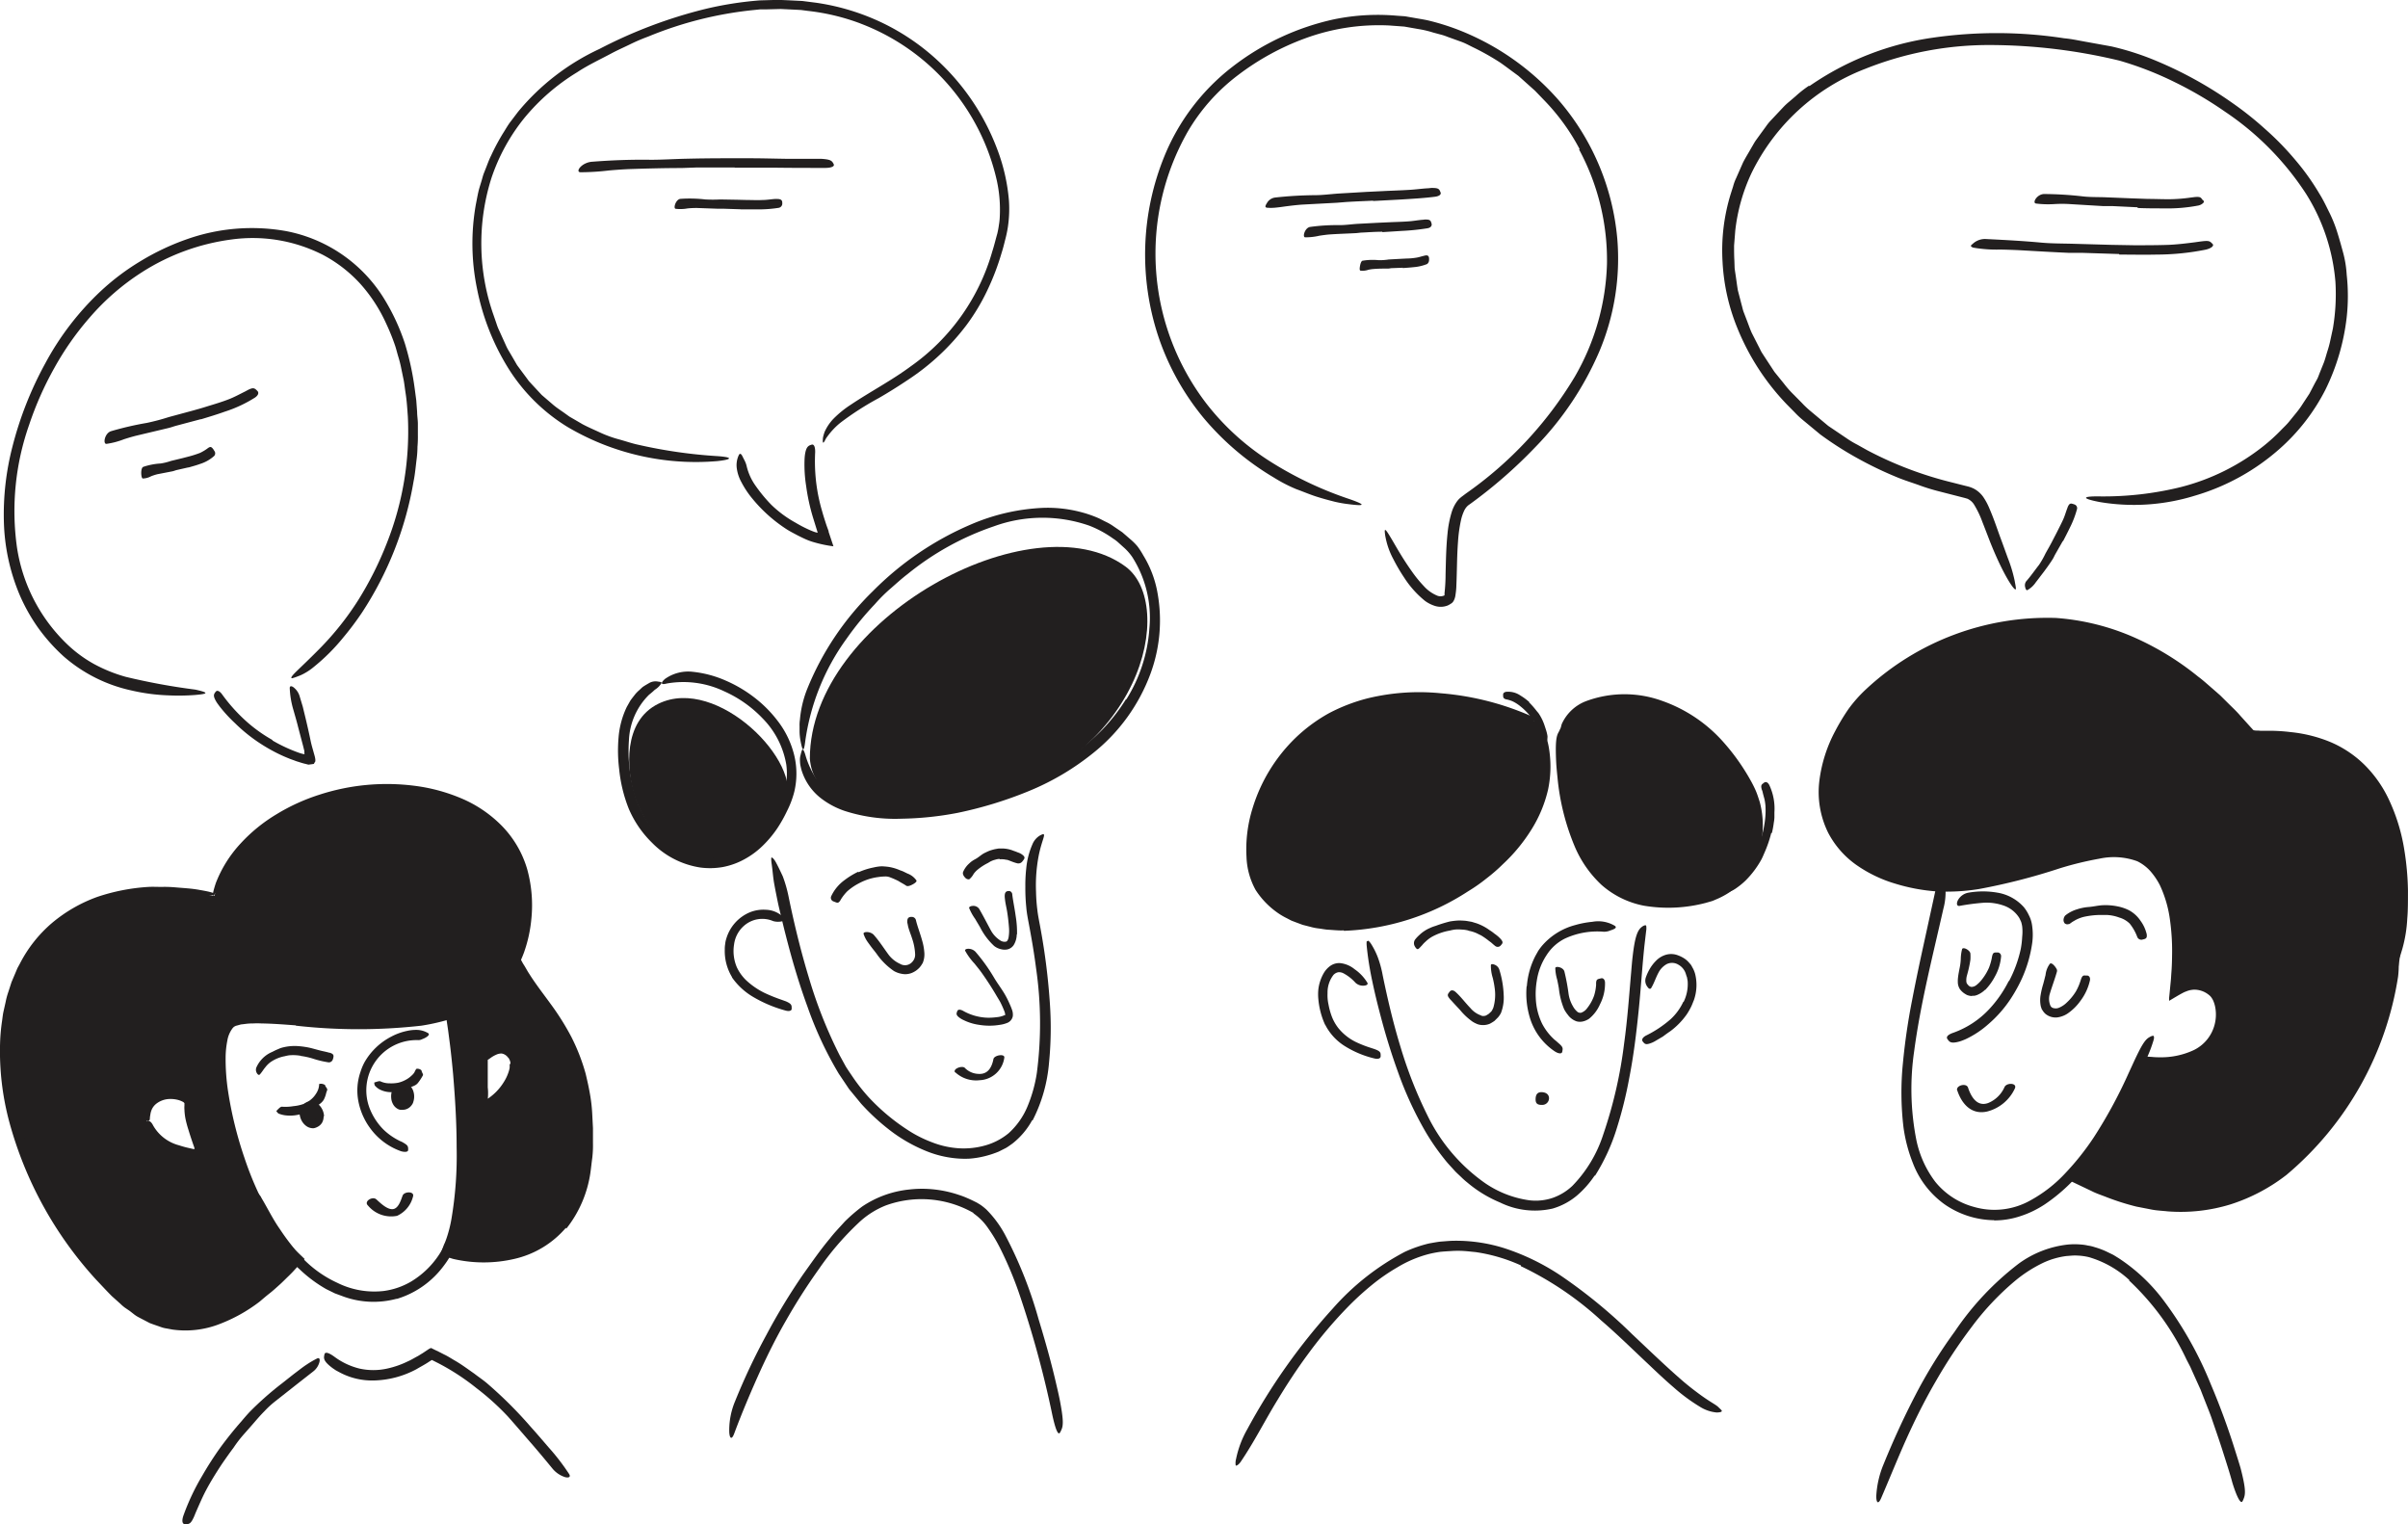 <svg xmlns="http://www.w3.org/2000/svg" width="204.343" height="129.326" viewBox="0 0 204.343 129.326">
  <g id="Retailors" transform="translate(26.388 0.393)">
    <path id="Path_20272" data-name="Path 20272" d="M159.334,86.393a10.153,10.153,0,0,1-.565,1.645c-.085.194-.164.392-.262.578A7.914,7.914,0,0,1,157.17,90.4a6.155,6.155,0,0,1-.772.637,2.379,2.379,0,0,1-1.194.46c-.13,0-.126-.093-.051-.228a1.277,1.277,0,0,1,.384-.422,7.281,7.281,0,0,0,.877-.683,4.942,4.942,0,0,0,.422-.389c.131-.138.278-.27.4-.422a2.785,2.785,0,0,0,.422-.595l.177-.324.152-.337a9.824,9.824,0,0,0,.569-1.519,8.7,8.7,0,0,0,.207-.983,6.806,6.806,0,0,0,.085-1.519,4.315,4.315,0,0,0-.085-.573c-.051-.19-.105-.376-.147-.561a1.039,1.039,0,0,0-.076-.237c-.089-.3-.063-.422.11-.535a.83.83,0,0,1,.113-.085c.139-.076.3,0,.422.249a4.714,4.714,0,0,1,.422,2.291v.447a3.288,3.288,0,0,1-.051.422,7.643,7.643,0,0,1-.16.873Z" transform="translate(-35.418 -16.092)" fill="#221f1f"/>
    <path id="Path_20273" data-name="Path 20273" d="M134.3,73.431a7.551,7.551,0,0,1,.616.7c.068.089.147.168.211.262a4.224,4.224,0,0,1,.51,1.079c.055.169.113.333.156.5a2.83,2.83,0,0,1,.068.333,1.863,1.863,0,0,1-.026.341c0,.068-.13.056-.253,0s-.254-.134-.282-.236c-.135-.354-.258-.683-.393-1.063a2.012,2.012,0,0,0-.4-.607,5.731,5.731,0,0,0-.544-.616,4.979,4.979,0,0,0-.384-.342,3.324,3.324,0,0,0-.645-.422,2.487,2.487,0,0,0-.544-.177.309.309,0,0,1-.122-.034c-.139-.064-.169-.126-.173-.287v-.1c0-.114.1-.194.249-.224a1.835,1.835,0,0,1,1.223.316,4.984,4.984,0,0,1,.759.561Z" transform="translate(-30.928 -14.231)" fill="#221f1f"/>
    <path id="Path_20274" data-name="Path 20274" d="M59,75.227c0-11.81,18.917-22.1,26.792-16.293,4.307,3.176,1.582,16.716-13.341,20.153C69.345,79.8,59.442,80.925,59,75.227Z" transform="translate(-16.664 -11.252)" fill="#221f1f"/>
    <path id="Path_20275" data-name="Path 20275" d="M42.437,73.676c5-2.438,12.325,5.032,10.781,8.415-3.53,7.735-11.135,5.213-12.864-.764C39.776,79.323,39.362,75.177,42.437,73.676Z" transform="translate(-12.946 -14.361)" fill="#221f1f"/>
    <path id="Path_20276" data-name="Path 20276" d="M-8.128,91.886c-21.153-3.821-22.945,19.283-8.482,33.607,5.787,5.728,11.282,1.771,15.493-2.775-5.176-4.522-8.465-19.073-5.4-20.3,2.53-1.012,11.641,1.358,18.078-.586a8.539,8.539,0,0,0,6-5.31h0a11.227,11.227,0,0,0,.637-3.079C19.224,79.692-3.89,79.763-8.128,91.886Zm-5.728,19.106c-.384-2.282,2.653-2.691,3.674-1.687-.359,1.548,1.463,4.859,1.189,4.817-1.666-.274-4.437-.608-4.863-3.13Z" transform="translate(-0.075 -16.265)" fill="#221f1f"/>
    <path id="Path_20277" data-name="Path 20277" d="M-1.274,102.737c-.983-.072-1.965-.151-2.927-.164a6.586,6.586,0,0,0-.713,0,4.514,4.514,0,0,0-.691.046l-.337.039-.291.08-.143.038a.459.459,0,0,0-.089.051c-.064,0-.109.08-.169.131a2.382,2.382,0,0,0-.464,1.079,7.59,7.59,0,0,0-.143,1.375,18.356,18.356,0,0,0,.2,2.873,32.73,32.73,0,0,0,1.388,5.665,27.567,27.567,0,0,0,2.4,5.3,14.545,14.545,0,0,0,1.194,1.73c.211.274.447.527.683.78,0,.021.076.076.135.131l.164.155.333.312.165.16.042.039-.03.042-.084.089-.325.341-.51.557c-.122.135-.254.262-.384.393-.266.253-.519.518-.793.763s-.54.493-.843.73-.57.468-.843.7a13.426,13.426,0,0,1-3.433,1.916,7.96,7.96,0,0,1-3.961.46l-.5-.093a2.367,2.367,0,0,1-.489-.122c-.316-.114-.637-.216-.95-.338l-.889-.464a2.671,2.671,0,0,1-.422-.262l-.384-.3-.422-.287a3.687,3.687,0,0,1-.371-.32l-.73-.654c-.46-.46-.89-.932-1.337-1.4a32.384,32.384,0,0,1-7.36-13.37,23.1,23.1,0,0,1-.781-6.8,15.929,15.929,0,0,1,.156-1.717c.043-.283.068-.57.127-.843l.189-.843a6.212,6.212,0,0,1,.228-.843l.266-.823.333-.785.168-.4.207-.379a11.33,11.33,0,0,1,2.741-3.467,12.624,12.624,0,0,1,3.842-2.206,16.777,16.777,0,0,1,4.332-.843c.367-.021.734,0,1.1,0a10.611,10.611,0,0,1,1.1.03c.725.068,1.459.093,2.172.232,1.8.3,1.493.485-.03.489a28.422,28.422,0,0,0-7.385.734,11.059,11.059,0,0,0-6.626,4.749,13.043,13.043,0,0,0-1.578,3.876,17.465,17.465,0,0,0-.363,2.109,21.232,21.232,0,0,0-.08,2.134,10.134,10.134,0,0,0,.042,1.071c.034.358.051.717.093,1.071.1.708.186,1.425.355,2.109s.337,1.4.518,2.109c.1.346.228.683.337,1.029s.224.687.367,1.021a31.687,31.687,0,0,0,4.218,7.592,30.372,30.372,0,0,0,3.475,3.965,8.436,8.436,0,0,0,4.492,2.4,2.971,2.971,0,0,0,.637.055c.211,0,.422.021.641,0a7.729,7.729,0,0,0,1.265-.2,9.782,9.782,0,0,0,2.421-.966,20.778,20.778,0,0,0,4.168-3.311c.177-.169.342-.355.514-.527l.093-.1c0-.034.1-.059.029-.093l-.105-.105-.059-.06-.13-.139c-.178-.194-.355-.379-.515-.582a17.808,17.808,0,0,1-1.687-2.53,30.443,30.443,0,0,1-2.37-5.563,31.61,31.61,0,0,1-1.308-5.905,15.11,15.11,0,0,1-.076-3.058,5.587,5.587,0,0,1,.354-1.553,2.238,2.238,0,0,1,.46-.734l.169-.164a1.6,1.6,0,0,1,.2-.126,1.309,1.309,0,0,1,.423-.161,7.265,7.265,0,0,1,1.923-.215l.932.021.924.051L1,102a41.631,41.631,0,0,0,7.292,0c.237-.029.472-.051.709-.084l.7-.122a12.977,12.977,0,0,0,1.388-.308,10.849,10.849,0,0,0,2.62-1.041A7.763,7.763,0,0,0,17.26,96.28v.093h0V96.28a11.43,11.43,0,0,0,.565-5.146,8.122,8.122,0,0,0-2.109-4.6,9.709,9.709,0,0,0-3.417-2.32,14,14,0,0,0-4.032-.983A18.269,18.269,0,0,0,.059,84.36a16.774,16.774,0,0,0-3.2,1.687,13.642,13.642,0,0,0-3.429,3.315c-.325.423-.531.768-.734,1.055-.093.143-.194.266-.274.384s-.151.232-.228.337a4.069,4.069,0,0,1-.422.548c-.173.177-.118-.186.152-1.017A10.5,10.5,0,0,1-5.968,87.3,13.7,13.7,0,0,1-2.91,84.816,16.731,16.731,0,0,1,.709,83.167,18.51,18.51,0,0,1,8.723,82.4a14.962,14.962,0,0,1,3.986,1.054A10.627,10.627,0,0,1,16.192,85.8a8.8,8.8,0,0,1,2.155,3.674,11.507,11.507,0,0,1,.358,4.217,11.719,11.719,0,0,1-.641,2.9l.038-.215h0v.113l-.038.1a9.062,9.062,0,0,1-1.371,2.463,8.793,8.793,0,0,1-2.11,1.894,11.3,11.3,0,0,1-2.53,1.186,17.813,17.813,0,0,1-2.666.629,47.621,47.621,0,0,1-10.68,0Z" transform="translate(0 -16.129)" fill="#221f1f"/>
    <path id="Path_20278" data-name="Path 20278" d="M-7.02,119.52a.105.105,0,0,0,0-.055v-.076l-.106-.3c-.138-.4-.274-.81-.4-1.227a9.28,9.28,0,0,1-.249-.928,4.916,4.916,0,0,1-.089-.76,2.277,2.277,0,0,1,0-.392.5.5,0,0,1,0-.109v-.06a.293.293,0,0,0-.105-.109,1.891,1.891,0,0,0-.333-.147,2.477,2.477,0,0,0-.794-.11,1.914,1.914,0,0,0-1.156.4,1.3,1.3,0,0,0-.422.582,1.551,1.551,0,0,0-.084.346,2.145,2.145,0,0,0-.043.38c0,.16-.245.2-.485.055a.845.845,0,0,1-.325-.367.9.9,0,0,1-.03-.637,2.089,2.089,0,0,1,.278-.583,2.16,2.16,0,0,1,.422-.46,2.562,2.562,0,0,1,1.063-.514,3.083,3.083,0,0,1,2.193.262l.173.105a.922.922,0,0,1,.185.134c.114.1.241.194.342.3a2.451,2.451,0,0,0-.068,1.017,7.272,7.272,0,0,0,.16.81c.093.393.211.789.342,1.182l.206.59.287.777a1.267,1.267,0,0,1,.093.725c0,.042-.034.118-.093.109l-.143.034a.751.751,0,0,1-.152.026h-.2l-.505-.093c-.316-.055-.468-.093-.675-.134a5.4,5.4,0,0,1-.586-.16,7.542,7.542,0,0,1-1.148-.423,3.9,3.9,0,0,1-1.489-1.239,3.21,3.21,0,0,1-.24-.38c-.237-.514-.173-.721.025-.868a.993.993,0,0,1,.147-.1c.173-.076.363.089.5.367a3.563,3.563,0,0,0,2.2,1.687,8.416,8.416,0,0,0,.844.232l.375.085h.034s.034.021.034,0Z" transform="translate(-2.871 -22.393)" fill="#221f1f"/>
    <path id="Path_20279" data-name="Path 20279" d="M26.547,100.241a6.917,6.917,0,0,1-5.618,4.808c.072.2,2.438,15.674-.182,20.318.785.569,11.178,2.53,11.743-8.512C33,106.732,27.753,104.467,26.547,100.241ZM23.772,113.05a23.7,23.7,0,0,0,0-4.027c.738-.743,1.763-1.363,2.644-.278C27.458,110.03,25.488,113.05,23.772,113.05Z" transform="translate(-9.199 -19.639)" fill="#221f1f"/>
    <path id="Path_20280" data-name="Path 20280" d="M30.7,123.424a8.129,8.129,0,0,1-4.374,2.636,11.5,11.5,0,0,1-5.062.03,2.325,2.325,0,0,1-.329-.093,1.8,1.8,0,0,1-.349-.127,2.539,2.539,0,0,1-.312-.16l-.156-.089-.038-.021h0v-.021l.034-.08.249-.666a2.013,2.013,0,0,0,.085-.185l.042-.11.072-.194a10.8,10.8,0,0,0,.422-1.636,32.121,32.121,0,0,0,.447-6.124c0-2.067-.127-4.142-.3-6.209-.076-.823-.16-1.649-.262-2.476l-.16-1.232-.2-1.341c.046-.143.076-.262.1-.363s.118-.126.178-.19l.08-.076.557-.135c.135-.034.262-.089.4-.13l.389-.143.379-.177a6.749,6.749,0,0,0,1.388-.886,7.37,7.37,0,0,0,1.987-2.6,2,2,0,0,1,.173-.325c.042-.051.072-.055.164-.055h0l.034.025a.246.246,0,0,1,.055.11,1.429,1.429,0,0,1,.042.422,4.527,4.527,0,0,1-1.51,2.952,7.921,7.921,0,0,1-1.729,1.186,7.436,7.436,0,0,1-.962.4c-.165.055-.329.113-.5.164l-.219.051h0l.139,1.012.147,1.239q.14,1.24.241,2.489c.139,1.658.228,3.328.249,5.007,0,1.459,0,2.952-.059,4.454a18.983,18.983,0,0,1-.692,4.466,5.306,5.306,0,0,1-.215.608l-.051.122-.021.042-.047.1a.163.163,0,0,0-.025.047l.047.025.1.034.114.034.278.064a10.653,10.653,0,0,0,2.345.185,8.667,8.667,0,0,0,4.459-1.286,6.978,6.978,0,0,0,2.016-2.02,9.078,9.078,0,0,0,1.143-2.662,13.723,13.723,0,0,0,.358-2.2,10.963,10.963,0,0,0,.055-1.126l.026-1.126a20.271,20.271,0,0,0-.565-4.416,15.9,15.9,0,0,0-1.265-3.18A26.039,26.039,0,0,0,28.42,104.6c-.3-.422-.6-.814-.894-1.244a11.066,11.066,0,0,1-.65-1.05,4.348,4.348,0,0,1-.354-.772,1.657,1.657,0,0,1-.126-.949,1.542,1.542,0,0,1,.068-.307c.059-.11.189,0,.367.295.089.148.172.338.316.557s.27.481.46.764c.531.843,1.173,1.666,1.8,2.53a21.845,21.845,0,0,1,1.751,2.784,16.7,16.7,0,0,1,1.223,3.146c.131.553.258,1.105.354,1.662a13.357,13.357,0,0,1,.2,1.687L33,114.963v1.266a9.122,9.122,0,0,1-.059,1.265c-.059.422-.1.843-.16,1.265a9.94,9.94,0,0,1-2.042,4.733Z" transform="translate(-9.069 -19.637)" fill="#221f1f"/>
    <path id="Path_20281" data-name="Path 20281" d="M26.727,111.343a.947.947,0,0,0-.051-.3.739.739,0,0,1-.063-.126c0-.043-.076-.093-.11-.144a.846.846,0,0,0-.522-.316,1.04,1.04,0,0,0-.472.105,2.462,2.462,0,0,0-.422.237l-.2.143A.361.361,0,0,0,24.8,111v2.332a4.345,4.345,0,0,1-.084,1.485c-.06.173-.278.076-.485-.072a.842.842,0,0,1-.422-.637c0-.941.047-1.928.118-2.881a1.891,1.891,0,0,0,0-.253,1.147,1.147,0,0,0-.026-.3c.148-.135.312-.291.422-.4a2.4,2.4,0,0,1,.321-.249,2.471,2.471,0,0,1,.776-.384,1.571,1.571,0,0,1,1.265.165,2.034,2.034,0,0,1,.785.919,2.223,2.223,0,0,1,0,1.413,4.953,4.953,0,0,1-.945,1.725,4.829,4.829,0,0,1-1.1,1.075c-.1.06-.2.127-.312.182-.422.168-.628.089-.725-.135a1.272,1.272,0,0,1-.059-.16.415.415,0,0,1,.3-.422,4.582,4.582,0,0,0,1.552-1.553,3.674,3.674,0,0,0,.363-.759,2.644,2.644,0,0,0,.109-.384,1.7,1.7,0,0,0,0-.35Z" transform="translate(-9.797 -21.462)" fill="#221f1f"/>
    <path id="Path_20282" data-name="Path 20282" d="M16.736,141.778l.1-.064a.35.35,0,0,1,.105.039l.211.105.359.172.456.233c.307.143.59.333.881.5.591.337,1.13.743,1.687,1.131.384.3.8.569,1.165.894a35.478,35.478,0,0,1,3.627,3.627c.505.561,1,1.139,1.488,1.708a18.938,18.938,0,0,1,1.759,2.282c.151.237,0,.346-.329.27a2.282,2.282,0,0,1-1.1-.751c-.616-.751-1.235-1.493-1.868-2.219s-1.266-1.472-1.911-2.193a21.551,21.551,0,0,0-2.641-2.383A19.546,19.546,0,0,0,17.465,143l-.46-.232-.068-.034a.083.083,0,0,0-.059.026l-.16.1c-.342.236-.709.422-1.076.641a8,8,0,0,1-3.682.97,5.84,5.84,0,0,1-2.881-.7l-.291-.156-.274-.185c-.662-.493-.781-.76-.725-1.037a.8.8,0,0,1,.042-.19c.093-.182.422-.043.843.266a5.942,5.942,0,0,0,2.109.991,5.4,5.4,0,0,0,2.354,0,7.7,7.7,0,0,0,1.729-.6c.287-.122.553-.291.843-.443.139-.072.27-.169.422-.254l.633-.422Z" transform="translate(-6.668 -27.733)" fill="#221f1f"/>
    <path id="Path_20283" data-name="Path 20283" d="M-3.934,150.368c.565-.768,1.16-1.514,1.788-2.223.224-.27.452-.531.687-.785a26.768,26.768,0,0,1,2.737-2.421c.422-.328.843-.674,1.266-.991.274-.207.544-.422.843-.616a8.109,8.109,0,0,1,.889-.519c.194-.093.258.064.2.3a1.482,1.482,0,0,1-.536.806c-1.083.844-2.151,1.688-3.222,2.531a7.966,7.966,0,0,0-.916.843c-.3.3-.578.62-.843.928s-.612.7-.919,1.046a10.36,10.36,0,0,0-.843,1.1c-.346.46-.675.928-1,1.4-.476.725-.945,1.468-1.35,2.236-.316.594-.569,1.206-.843,1.817l-.173.422c-.228.5-.358.625-.629.625a1.358,1.358,0,0,1-.181,0c-.19-.034-.228-.3-.1-.692a19.132,19.132,0,0,1,1.6-3.4,28.636,28.636,0,0,1,1.552-2.417Z" transform="translate(-3.755 -27.942)" fill="#221f1f"/>
    <path id="Path_20284" data-name="Path 20284" d="M12.357,134.156a7.506,7.506,0,0,1-4.48-.173L7.11,133.7l-.729-.358a11.462,11.462,0,0,1-2.266-1.687c-.354-.308-.658-.666-.978-1a8.983,8.983,0,0,1-.873-1.084c-.266-.38-.493-.662-.717-1.008s-.452-.678-.662-1.029a10.754,10.754,0,0,1-.738-1.384L0,125.788l-.122-.376c-.064-.257-.122-.51-.2-.759-.085-.316.043-.312.27-.105.113.1.245.258.422.422l.262.287c.046.056.089.11.139.161a.913.913,0,0,1,.109.185c.523.873.962,1.788,1.548,2.624A19.455,19.455,0,0,0,4.3,130.638,9.646,9.646,0,0,0,7.308,132.8a7.043,7.043,0,0,0,3.935.7,6.172,6.172,0,0,0,2.349-.81,7.433,7.433,0,0,0,2.636-2.728,8.353,8.353,0,0,0,.937-2.788c.034-.216.068-.422.085-.637a7.277,7.277,0,0,1,.126-.843.627.627,0,0,1,.253-.375,1.381,1.381,0,0,1,.169-.118c.185-.08.333.266.35.907a8.9,8.9,0,0,1-2,5.512,7.709,7.709,0,0,1-3.8,2.556Z" transform="translate(-5.081 -24.354)" fill="#221f1f"/>
    <path id="Path_20285" data-name="Path 20285" d="M77.071,111.82a6.435,6.435,0,0,1-1.687,1.987c-.182.126-.359.262-.553.371l-.595.3a8.3,8.3,0,0,1-1.227.4,7.729,7.729,0,0,1-1.265.2,8.172,8.172,0,0,1-1.286-.042A8.866,8.866,0,0,1,68,114.4a13.085,13.085,0,0,1-3.134-1.835,18.429,18.429,0,0,1-2.316-2.159l-1.013-1.231-.881-1.312a31.045,31.045,0,0,1-2.649-5.673c-.637-1.734-1.173-3.509-1.641-5.277-.3-1.134-.578-2.278-.843-3.425-.118-.574-.236-1.152-.341-1.73s-.135-1.164-.224-1.733a3.525,3.525,0,0,1-.03-.367c0-.076,0-.122.043-.131s.194.114.35.4.358.7.586,1.19a11.252,11.252,0,0,1,.5,1.755c.476,2.32,1.037,4.618,1.725,6.879a38.857,38.857,0,0,0,2.611,6.572l.51.932c.186.3.392.595.591.89a15.474,15.474,0,0,0,1.324,1.687,17.462,17.462,0,0,0,3.3,2.784,10.406,10.406,0,0,0,2.08,1.063,7.547,7.547,0,0,0,2.244.514,6.715,6.715,0,0,0,2.278-.232,5.41,5.41,0,0,0,2-1.038,6.331,6.331,0,0,0,1.615-2.3,12.1,12.1,0,0,0,.781-2.8,32.5,32.5,0,0,0-.068-8.934c-.148-1.147-.337-2.278-.548-3.408-.1-.565-.228-1.126-.278-1.73A15.969,15.969,0,0,1,76.493,92a12.811,12.811,0,0,1,.076-1.552,6.635,6.635,0,0,1,.519-2.029,1.56,1.56,0,0,1,.62-.747,1.413,1.413,0,0,1,.291-.13c.249,0-.135.586-.384,1.885a13.253,13.253,0,0,0-.215,2.995,14.406,14.406,0,0,0,.109,1.532c.055.505.168,1.021.262,1.544a55.478,55.478,0,0,1,.81,6.5,29.888,29.888,0,0,1-.08,4.956,13,13,0,0,1-1.392,4.876Z" transform="translate(-15.87 -17.161)" fill="#221f1f"/>
    <path id="Path_20286" data-name="Path 20286" d="M50.642,101.224a4.26,4.26,0,0,1-.612-2.353,2.306,2.306,0,0,1,.034-.447A1.979,1.979,0,0,1,50.149,98a3.491,3.491,0,0,1,2.008-2.27,3.046,3.046,0,0,1,1.358-.215,2.227,2.227,0,0,1,1.569.708c.122.131,0,.228-.212.274a1.518,1.518,0,0,1-.738-.021,2.344,2.344,0,0,0-2.5.422,2.525,2.525,0,0,0-.814,1.548,3.5,3.5,0,0,0,.245,1.974,3.835,3.835,0,0,0,.729,1.029,6.362,6.362,0,0,0,1.632,1.131,14.47,14.47,0,0,0,1.451.582l.329.118c.4.173.5.287.5.51v.156c-.034.16-.249.2-.548.113a11.1,11.1,0,0,1-2.746-1.164,5.7,5.7,0,0,1-1.775-1.649Z" transform="translate(-14.913 -18.716)" fill="#221f1f"/>
    <path id="Path_20287" data-name="Path 20287" d="M85.64,69.4A12.98,12.98,0,0,0,87.6,63.374a9.6,9.6,0,0,0-1.442-6.044,4.435,4.435,0,0,0-.747-.843l-.422-.38a3.058,3.058,0,0,0-.456-.35,9.118,9.118,0,0,0-2.024-1.1,12.068,12.068,0,0,0-8.1.05,23.672,23.672,0,0,0-7.343,4.066c-.5.38-.958.806-1.434,1.219A13.18,13.18,0,0,0,64.3,61.32a25.478,25.478,0,0,0-2.374,2.893,19.346,19.346,0,0,0-3.53,8.736c-.118.974-.233.843-.393,0a4.91,4.91,0,0,1-.089-.789v-.494a3,3,0,0,1,.03-.544,9.152,9.152,0,0,1,.586-2.53,24.3,24.3,0,0,1,5.6-8.377,26.171,26.171,0,0,1,8.338-5.669,17.381,17.381,0,0,1,6.027-1.4,11.078,11.078,0,0,1,3.155.32,10.113,10.113,0,0,1,1.514.5c.249.1.476.236.717.35a4.377,4.377,0,0,1,.687.4l.726.493.658.569a5.152,5.152,0,0,1,.633.625,6.634,6.634,0,0,1,.493.763,9.1,9.1,0,0,1,1.223,3.26,13.07,13.07,0,0,1-.612,6.8A15.479,15.479,0,0,1,82.8,73.969a21.877,21.877,0,0,1-5.445,3.21,33.949,33.949,0,0,1-6.011,1.839,27.3,27.3,0,0,1-4.812.5,13.868,13.868,0,0,1-4.817-.67,6.942,6.942,0,0,1-1.949-1.037,4.783,4.783,0,0,1-1.687-2.425c-.043-.156-.072-.3-.1-.422a2.9,2.9,0,0,1-.03-.355,1.443,1.443,0,0,1,.06-.527,2.518,2.518,0,0,1,.113-.388c.08-.13.19.064.312.506a7.267,7.267,0,0,0,.843,1.839,5.7,5.7,0,0,0,3.268,2.13,14.58,14.58,0,0,0,4.218.447,25.714,25.714,0,0,0,4.328-.472,33.6,33.6,0,0,0,4.239-1.156,24.066,24.066,0,0,0,5.837-2.952,18.667,18.667,0,0,0,2.472-2.11,15.771,15.771,0,0,0,1.978-2.551Z" transform="translate(-16.451 -10.445)" fill="#221f1f"/>
    <path id="Path_20288" data-name="Path 20288" d="M44.468,85.8a5.864,5.864,0,0,0,1.594.422,5.327,5.327,0,0,0,1.637-.1,5.906,5.906,0,0,0,2.868-1.641,9.306,9.306,0,0,0,1.481-2.024c.194-.321.345-.662.514-1a6.428,6.428,0,0,0,.367-1.025,5.507,5.507,0,0,0,.122-2.151,7.32,7.32,0,0,0-2-3.9,10.323,10.323,0,0,0-3.256-2.3,8.054,8.054,0,0,0-4.9-.662c-.489.135-.523-.051-.135-.392a3.4,3.4,0,0,1,2.4-.6,9.351,9.351,0,0,1,2.746.738,11.3,11.3,0,0,1,2.429,1.43A10.569,10.569,0,0,1,52.331,74.6a7.744,7.744,0,0,1,1.295,2.531,6.649,6.649,0,0,1,.105,3.475,7.945,7.945,0,0,1-.617,1.632,11.788,11.788,0,0,1-.843,1.493,9.356,9.356,0,0,1-1.223,1.455,6.973,6.973,0,0,1-1.544,1.139,6.179,6.179,0,0,1-1.814.658,6.268,6.268,0,0,1-1.924.046,7.281,7.281,0,0,1-4.112-2.109,8.935,8.935,0,0,1-1.965-2.872,12.342,12.342,0,0,1-.819-3.374,12.794,12.794,0,0,1-.051-2.662,7.339,7.339,0,0,1,.7-2.611l.3-.531c.114-.165.245-.325.371-.489a2.672,2.672,0,0,1,.367-.384c.118-.109.224-.215.329-.3.224-.147.422-.258.565-.341a1.092,1.092,0,0,1,.738-.1,1.358,1.358,0,0,1,.241.042c.089.038,0,.152-.164.346a1.773,1.773,0,0,1-.367.3,6.109,6.109,0,0,1-.489.422A5.763,5.763,0,0,0,39.7,76.237a12.938,12.938,0,0,0,.5,4.58,7.676,7.676,0,0,0,4.281,4.947Z" transform="translate(-12.717 -13.814)" fill="#221f1f"/>
    <path id="Path_20289" data-name="Path 20289" d="M71.209,126.969a8.882,8.882,0,0,0-7.415-.629,7.206,7.206,0,0,0-2.345,1.506,24.255,24.255,0,0,0-3.345,3.9,49.969,49.969,0,0,0-2.8,4.386c-.772,1.337-1.468,2.728-2.109,4.117-.815,1.792-1.59,3.619-2.27,5.441-.207.565-.392.443-.422-.122a6.37,6.37,0,0,1,.506-2.641,54.1,54.1,0,0,1,2.607-5.529,52.412,52.412,0,0,1,3.184-5.247c.717-1,1.43-2.037,2.249-3.012.383-.5.843-.962,1.265-1.438a14.25,14.25,0,0,1,1.467-1.265,8.688,8.688,0,0,1,4.011-1.447,9.28,9.28,0,0,1,2.134,0,9.688,9.688,0,0,1,2.075.464,6.316,6.316,0,0,1,.612.228c.19.08.4.173.595.27l.3.148.3.181a4.823,4.823,0,0,1,.527.422,9.147,9.147,0,0,1,1.561,2.109,36.2,36.2,0,0,1,2.852,7.17c.578,1.894,1.105,3.763,1.539,5.673.1.422.195.843.278,1.265.3,1.586.3,2.109.11,2.485a1.29,1.29,0,0,1-.131.249c-.169.173-.392-.452-.637-1.59a86.128,86.128,0,0,0-2.839-10.354,31.415,31.415,0,0,0-1.565-3.712,12.939,12.939,0,0,0-1.008-1.687,4.818,4.818,0,0,0-1.265-1.295Z" transform="translate(-15.006 -24.456)" fill="#221f1f"/>
    <path id="Path_20290" data-name="Path 20290" d="M137.057,118.376a8.253,8.253,0,0,1-1.51,1.709,5.652,5.652,0,0,1-2.058,1.1,6.712,6.712,0,0,1-4.475-.519,10.551,10.551,0,0,1-2.763-1.687,6.289,6.289,0,0,1-.531-.472c-.169-.16-.346-.32-.51-.489-.312-.35-.645-.687-.928-1.058a19.43,19.43,0,0,1-1.586-2.3,30.151,30.151,0,0,1-2.32-5.027c-.557-1.536-1.041-3.1-1.455-4.67-.266-1-.519-2.016-.73-3.033a26.645,26.645,0,0,1-.485-3.066,2.145,2.145,0,0,1,0-.337c0-.025.029,0,.046-.029h.022l.05-.056c.026-.025.03-.038.026-.025l-.026.025-.021.026h.03a.125.125,0,0,1,.08.046,1.579,1.579,0,0,1,.211.283,6.392,6.392,0,0,1,.522,1.054,9.039,9.039,0,0,1,.422,1.548c.422,2.05.9,4.079,1.511,6.073a36.563,36.563,0,0,0,2.286,5.813A15.019,15.019,0,0,0,127.715,119a8.766,8.766,0,0,0,3.8,1.485,4.529,4.529,0,0,0,1.961-.2,4.669,4.669,0,0,0,1.687-1.025,11.113,11.113,0,0,0,2.619-4.357,37.938,37.938,0,0,0,1.771-7.718c.283-2.033.423-4.04.6-6.069.038-.447.072-.886.126-1.337.194-1.688.422-2.249.806-2.51a.574.574,0,0,1,.266-.122c.06,0,.081.046.085.105a1.5,1.5,0,0,1,0,.283c-.038.3-.089.746-.156,1.316-.19,1.78-.3,3.652-.493,5.542s-.422,3.8-.8,5.727a34.832,34.832,0,0,1-1.05,4.239,16.7,16.7,0,0,1-1.856,4.049Z" transform="translate(-28.119 -19.035)" fill="#221f1f"/>
    <path id="Path_20291" data-name="Path 20291" d="M113.183,106.375a6.675,6.675,0,0,1-.574-2.168,4.22,4.22,0,0,1,0-.843,3.63,3.63,0,0,1,.476-1.409,2,2,0,0,1,.544-.586,1.315,1.315,0,0,1,.814-.232,2.3,2.3,0,0,1,1.239.518,3.735,3.735,0,0,1,1.088,1.152c.08.143-.089.237-.316.245a.926.926,0,0,1-.7-.253,3.726,3.726,0,0,0-1.021-.8.813.813,0,0,0-.422-.089.747.747,0,0,0-.422.232,2.428,2.428,0,0,0-.5,1.548,3.576,3.576,0,0,0,.08.958,6.073,6.073,0,0,0,.258.958,3.831,3.831,0,0,0,.582,1.05,4.407,4.407,0,0,0,1.434,1.152,9.568,9.568,0,0,0,1.367.536c.1.038.207.063.308.105.379.143.48.245.476.472a.951.951,0,0,1,0,.151c-.03.169-.232.228-.527.156a8.374,8.374,0,0,1-2.628-1.122,4.592,4.592,0,0,1-1.548-1.738Z" transform="translate(-27.121 -19.813)" fill="#221f1f"/>
    <path id="Path_20292" data-name="Path 20292" d="M150.275,104.24a3.428,3.428,0,0,0,.341-1.763l-.055-.316c-.038-.1-.072-.2-.1-.3a1.343,1.343,0,0,0-.633-.776,1.024,1.024,0,0,0-.991-.047,1.745,1.745,0,0,0-.7.734c-.228.422-.358.864-.612,1.29-.085.127-.207.076-.324-.1a.844.844,0,0,1-.144-.764,4.113,4.113,0,0,1,.346-.759,3.354,3.354,0,0,1,.544-.7,1.914,1.914,0,0,1,.843-.5,1.6,1.6,0,0,1,1,.051,2.691,2.691,0,0,1,.5.241,1.888,1.888,0,0,1,.447.384c.06.072.131.143.182.219l.134.245a2.215,2.215,0,0,1,.2.5,3.9,3.9,0,0,1-.11,2.223c-.089.206-.16.422-.266.62a5.6,5.6,0,0,1-.337.578,6.283,6.283,0,0,1-1.4,1.434c-.215.143-.422.295-.624.447l-.658.388a2.033,2.033,0,0,1-.3.148c-.388.151-.536.147-.679-.026a.779.779,0,0,1-.093-.118c-.085-.143.029-.324.278-.464a9.546,9.546,0,0,0,2.109-1.4,4.686,4.686,0,0,0,1.075-1.476Z" transform="translate(-33.79 -19.627)" fill="#221f1f"/>
    <path id="Path_20293" data-name="Path 20293" d="M129.747,75.15c-20.794-8.343-26.438,9.355-23.379,14.07C111.847,97.668,134.839,87.385,129.747,75.15Z" transform="translate(-25.757 -14.312)" fill="#221f1f"/>
    <path id="Path_20294" data-name="Path 20294" d="M113.287,92.789c-.464.025-.932-.039-1.4-.06-.237-.025-.468-.068-.7-.1a4.359,4.359,0,0,1-.7-.134l-.691-.177-.67-.25c-.11-.046-.224-.08-.333-.134l-.321-.169a5.657,5.657,0,0,1-.628-.354,6.963,6.963,0,0,1-2.038-2.054,6.24,6.24,0,0,1-.772-2.8,11.654,11.654,0,0,1,.489-4.044,13.979,13.979,0,0,1,3.657-6.044,13.627,13.627,0,0,1,2.856-2.109,14.993,14.993,0,0,1,3.3-1.266,18.5,18.5,0,0,1,6.209-.422,23.821,23.821,0,0,1,7.668,1.945c.738.363.582.422-.139.422a10.3,10.3,0,0,1-1.429-.2,13.033,13.033,0,0,1-1.961-.422,23.046,23.046,0,0,0-7.7-.843,13.763,13.763,0,0,0-7.17,2.619,12.41,12.41,0,0,0-3.113,3.53,13.447,13.447,0,0,0-1.025,2.172,12.385,12.385,0,0,0-.621,2.307,9.765,9.765,0,0,0-.13,2.594,4.643,4.643,0,0,0,.789,2.353l.384.51.456.422a2.849,2.849,0,0,0,.5.4,3.263,3.263,0,0,0,.531.354l.57.3c.2.089.422.156.6.236.105.039.2.08.308.11l.316.08c.211.051.422.114.633.156a14.922,14.922,0,0,0,6.466-.422,20.725,20.725,0,0,0,8.659-4.728,11.628,11.628,0,0,0,3.69-6.395,7.467,7.467,0,0,0,.1-.8c0-.266,0-.535.021-.806a4.742,4.742,0,0,0-.047-.691,5.345,5.345,0,0,0-.059-.578c-.064-.346-.109-.625-.139-.843a2.842,2.842,0,0,1-.076-1,2.286,2.286,0,0,1,.051-.346c.055-.13.185,0,.379.342.1.177.211.422.333.691a6.636,6.636,0,0,1,.283,1.037,9.542,9.542,0,0,1-.046,3.657,11.063,11.063,0,0,1-1.438,3.438,14.352,14.352,0,0,1-2.392,2.893,14.634,14.634,0,0,1-1.417,1.231,14.091,14.091,0,0,1-1.539,1.075A20.667,20.667,0,0,1,113.3,92.826Z" transform="translate(-25.644 -14.241)" fill="#221f1f"/>
    <path id="Path_20295" data-name="Path 20295" d="M138.087,75.9c2.476-3.8,11.389-3.771,16,4.779,1.99,3.69.464,8.756-3.957,9.748C137.6,93.192,138.087,79.1,138.087,75.9Z" transform="translate(-32.097 -14.416)" fill="#221f1f"/>
    <path id="Path_20296" data-name="Path 20296" d="M148.451,90.038a7.262,7.262,0,0,0,3.669-1.215l.38-.3.337-.342a2.635,2.635,0,0,0,.316-.366c.093-.131.2-.25.287-.389a6.712,6.712,0,0,0,.793-1.771,6.869,6.869,0,0,0,.126-2.843,7.3,7.3,0,0,0-.843-2.383,15.422,15.422,0,0,0-1.434-2.188,12.59,12.59,0,0,0-3.935-3.375,10.027,10.027,0,0,0-4.412-1.231,6.82,6.82,0,0,0-5.268,1.928c-.4.422-.485.324-.312-.237a3.7,3.7,0,0,1,2.063-1.945,9.358,9.358,0,0,1,6.428-.034,12.47,12.47,0,0,1,5.289,3.577,18.26,18.26,0,0,1,2.235,3.16,9.775,9.775,0,0,1,.447.889c.134.308.232.633.337.954a7.521,7.521,0,0,1,.262,1.986,8.618,8.618,0,0,1-.068,1.1,8.435,8.435,0,0,1-.249,1.071,6.753,6.753,0,0,1-.962,1.978,6.436,6.436,0,0,1-1.565,1.548,6.723,6.723,0,0,1-.966.527c-.173.072-.338.152-.51.211l-.528.152a12.5,12.5,0,0,1-5.247.236,7.627,7.627,0,0,1-3.589-1.763,9.547,9.547,0,0,1-2.274-3.256,19.84,19.84,0,0,1-1.464-5.858c-.046-.443-.089-.873-.113-1.321-.076-1.653,0-2.176.211-2.53a1.371,1.371,0,0,1,.143-.232c.169-.156.287.518.35,1.687a30.508,30.508,0,0,0,.713,5.31,11.81,11.81,0,0,0,2.218,4.825,6.679,6.679,0,0,0,3.181,2.147,9.7,9.7,0,0,0,3.948.266Z" transform="translate(-32.013 -14.283)" fill="#221f1f"/>
    <path id="Path_20297" data-name="Path 20297" d="M128.1,132.5a14.169,14.169,0,0,0-3.85-1.131c-.333-.03-.666-.072-1-.093a7.963,7.963,0,0,0-1,0c-.333.021-.671.038-1,.072a9.424,9.424,0,0,0-.966.186,10,10,0,0,0-2.678,1.134,16.386,16.386,0,0,0-2.147,1.485,24.275,24.275,0,0,0-1.953,1.775,36.823,36.823,0,0,0-3.446,4.058c-.94,1.265-1.813,2.6-2.623,3.943-1.063,1.726-1.957,3.527-3.121,5.239-.182.266-.4.376-.422.291a1.329,1.329,0,0,1,.034-.54,8.515,8.515,0,0,1,.957-2.53,51.914,51.914,0,0,1,7.246-10.229,21.4,21.4,0,0,1,6.108-4.808,10.908,10.908,0,0,1,2.067-.717c.358-.059.725-.139,1.083-.164s.722-.064,1.084-.064a13.61,13.61,0,0,1,4.26.645,19.408,19.408,0,0,1,4.728,2.3,43.875,43.875,0,0,1,6.094,5c1.477,1.388,2.9,2.771,4.4,4.058.333.278.662.544,1.008.8,1.265.962,1.687,1.071,1.965,1.388a1.811,1.811,0,0,1,.2.2c.072.105-.055.173-.422.181a3.234,3.234,0,0,1-1.4-.476,15.244,15.244,0,0,1-2.248-1.658c-.7-.6-1.38-1.239-2.054-1.881-1.35-1.265-2.691-2.59-4.1-3.8a27.431,27.431,0,0,0-6.811-4.6Z" transform="translate(-25.422 -25.525)" fill="#221f1f"/>
    <path id="Path_20298" data-name="Path 20298" d="M214.736,93.771c-.489,4.218-8.077,28.475-27.416,18.436,2.53-2.952,4.424-7.254,5.572-9.7,7.41.8,7.314-4.9,5.981-5.972a2.537,2.537,0,0,0-3.206,0c.578-5.231-.085-9.111-2.155-10.89-3.741-3.21-11.734,3.154-19.4,1.885-8.693-1.446-10.469-8.09-5.926-14.742,2.893-4.247,18.938-15.905,33.936,1.8C202.746,75.289,217.309,71.644,214.736,93.771Z" transform="translate(-37.499 -12.777)" fill="#221f1f"/>
    <path id="Path_20299" data-name="Path 20299" d="M166.619,77.044a8.75,8.75,0,0,0-.337,3.244,6.849,6.849,0,0,0,.354,1.569,6.459,6.459,0,0,0,1.809,2.632,7.934,7.934,0,0,0,1.329.958,11.515,11.515,0,0,0,3.1,1.219,13.758,13.758,0,0,0,3.332.422,18.407,18.407,0,0,0,3.374-.342c2.248-.422,4.446-1.156,6.7-1.8a25.729,25.729,0,0,1,2.531-.607,8.877,8.877,0,0,1,2.683-.122,4.847,4.847,0,0,1,1.358.392,4.278,4.278,0,0,1,1.156.843,6.329,6.329,0,0,1,1.434,2.316,10.835,10.835,0,0,1,.565,2.185,17.771,17.771,0,0,1,.207,2.206c.029.738,0,1.472-.021,2.2,0,.186-.022.367-.034.549l-.038.493v.283h0a1.311,1.311,0,0,1,.232-.118h.055l.08-.025a2.285,2.285,0,0,1,.241-.06,2.9,2.9,0,0,1,.506-.059,2.561,2.561,0,0,1,1,.194,3.757,3.757,0,0,1,.843.5,2.421,2.421,0,0,1,.363.422,2.631,2.631,0,0,1,.228.451,3.92,3.92,0,0,1,.232.933,4.555,4.555,0,0,1-.211,1.86,4.258,4.258,0,0,1-.422.843,4.114,4.114,0,0,1-.587.738,6.34,6.34,0,0,1-.725.586c-.274.139-.54.308-.823.422a6.419,6.419,0,0,1-.869.278l-.881.16c-.3.034-.591.034-.885.051a5.046,5.046,0,0,1-.882,0l-.422-.025c-.046,0-.118-.034-.156,0l-.266.561-.746,1.548c-.5,1.025-1.017,2.046-1.577,3.046a33.819,33.819,0,0,1-1.835,2.918c-.164.237-.341.464-.518.692l-.118.16-.064.076-.126.148-.03.038.047.021.089.047.177.084.742.355a8.665,8.665,0,0,0,.907.379l.915.35c.621.211,1.265.38,1.886.553l.962.181.48.093.485.047.974.089h1.464l.48-.055c.325-.042.65-.064.966-.118a13.647,13.647,0,0,0,1.882-.485,6.962,6.962,0,0,0,.906-.338c.3-.134.595-.253.886-.4l.843-.468c.287-.147.544-.35.814-.523a22.522,22.522,0,0,0,6.564-7.457,38.457,38.457,0,0,0,3.821-9.279c.257-1.008.35-1.434.443-1.4s.143.565.042,1.472a27.469,27.469,0,0,1-9.469,16.833,15.362,15.362,0,0,1-4.757,2.505,14.391,14.391,0,0,1-5.327.591c-.443-.051-.9-.064-1.337-.148l-1.32-.257a21.126,21.126,0,0,1-2.552-.81c-.422-.168-.843-.3-1.231-.5l-1.532-.73-.556-.266-.072-.034s.021-.038.029-.055l.1-.122.194-.237.4-.48.2-.245.1-.126c.261-.333.51-.679.755-1.025a39.347,39.347,0,0,0,2.594-4.437c.392-.772.767-1.548,1.143-2.332l.283-.6.224-.476.113-.241c0-.055.064-.038.109-.038h.148l.868.055a6,6,0,0,0,.625.03,6.562,6.562,0,0,0,2.91-.6,3.322,3.322,0,0,0,1.78-2.143,3.367,3.367,0,0,0,.072-1.433,2.6,2.6,0,0,0-.2-.666,1.808,1.808,0,0,0-.164-.266,1.133,1.133,0,0,0-.215-.206,1.955,1.955,0,0,0-1.266-.422,2.826,2.826,0,0,0-.328.046l-.165.047-.283.109c-.422.207-.885.5-1.3.742a1.5,1.5,0,0,1,0-.295l.034-.329.063-.658c.021-.211.047-.451.06-.641l.025-.388c.043-.515.059-1.029.064-1.544a18.962,18.962,0,0,0-.186-3.066,10.032,10.032,0,0,0-.843-2.877,5.893,5.893,0,0,0-.81-1.2,3.653,3.653,0,0,0-1.114-.843,5.8,5.8,0,0,0-3.227-.215,27.93,27.93,0,0,0-3.374.823,52.371,52.371,0,0,1-6.837,1.751,17.344,17.344,0,0,1-3.59.2,15.771,15.771,0,0,1-3.539-.666,11.365,11.365,0,0,1-3.256-1.569,7.7,7.7,0,0,1-2.409-2.745,7.791,7.791,0,0,1-.746-4.4,12.091,12.091,0,0,1,1.341-4.218,17.9,17.9,0,0,1,1.139-1.889,11.586,11.586,0,0,1,1.476-1.662A22.582,22.582,0,0,1,185.5,64.749a20.065,20.065,0,0,1,6.432,1.561,24,24,0,0,1,5.627,3.412c.443.325.843.7,1.265,1.059l.616.54.578.573c.379.384.784.747,1.13,1.156l1.054,1.165c.051.067.114.072.216.084s.266,0,.422.022h.843a14.9,14.9,0,0,1,1.729.113,11.946,11.946,0,0,1,3.375.843,9.277,9.277,0,0,1,2.906,1.945,10.329,10.329,0,0,1,2.02,2.856,15.822,15.822,0,0,1,1.337,4.285,23.807,23.807,0,0,1,.32,3.505c0,.966,0,1.747-.059,2.387a11.5,11.5,0,0,1-.422,2.582c-.08.261-.173.607-.245.759-.122.249-.156-.186-.126-1.177s.093-2.531,0-4.53a22.182,22.182,0,0,0-.743-5.082,11.38,11.38,0,0,0-2.316-4.5,8.674,8.674,0,0,0-4.26-2.632,13.19,13.19,0,0,0-2.56-.422c-.422-.03-.881-.047-1.333-.055h-.889a.821.821,0,0,1-.241-.03,1.143,1.143,0,0,1-.316-.093.493.493,0,0,1-.139-.089.758.758,0,0,1-.126-.105L200.269,73.4l-1.358-1.354c-.468-.422-.958-.843-1.434-1.265s-1-.793-1.515-1.173a21.778,21.778,0,0,0-6.845-3.34,18.2,18.2,0,0,0-6.749-.536c-.569.042-1.126.156-1.687.245a10.063,10.063,0,0,0-1.662.422,20.577,20.577,0,0,0-3.21,1.2,21.829,21.829,0,0,0-5.694,3.8,12.671,12.671,0,0,0-1.156,1.223,11.568,11.568,0,0,0-.94,1.388,13.176,13.176,0,0,0-1.363,3.079Z" transform="translate(-37.418 -12.71)" fill="#221f1f"/>
    <path id="Path_20300" data-name="Path 20300" d="M181.953,121.073a7.5,7.5,0,0,1-4.217-1.359,7.654,7.654,0,0,1-2.671-3.483,12.946,12.946,0,0,1-.8-3.046,24.982,24.982,0,0,1-.047-5.445q.256-2.689.78-5.34c.3-1.561.629-3.125.967-4.665l.645-2.952.321-1.472a11.607,11.607,0,0,0,.232-1.43c0-.291.034-.3.118-.358a.157.157,0,0,1,.172.034.787.787,0,0,1,.2.307,5.3,5.3,0,0,1,0,2.775c-.911,4.045-1.936,8.014-2.481,12.093a22.321,22.321,0,0,0,.169,7.449,8.8,8.8,0,0,0,1.624,3.635,6.327,6.327,0,0,0,3.281,2.13,6.222,6.222,0,0,0,4.766-.54,11.713,11.713,0,0,0,3-2.336,22.331,22.331,0,0,0,2.4-3.021,40.13,40.13,0,0,0,2.844-5.2c.181-.4.362-.785.544-1.186.687-1.476.978-1.945,1.375-2.138a.655.655,0,0,1,.266-.1c.055,0,.076.042.08.109a.382.382,0,0,1,0,.113,1.424,1.424,0,0,1-.043.182,11.226,11.226,0,0,1-.464,1.265,36.943,36.943,0,0,1-5.555,9.7,14.693,14.693,0,0,1-3.227,2.952,9.007,9.007,0,0,1-.975.553,8.223,8.223,0,0,1-1.046.422,7.009,7.009,0,0,1-2.253.371Z" transform="translate(-39.124 -17.935)" fill="#221f1f"/>
    <path id="Path_20301" data-name="Path 20301" d="M192.92,133.822a8.615,8.615,0,0,0-3.429-1.949,5.073,5.073,0,0,0-.945-.135,3.754,3.754,0,0,0-.485,0l-.485.038a6.636,6.636,0,0,0-1.894.536,11.405,11.405,0,0,0-2.493,1.594,22.969,22.969,0,0,0-3.665,3.9,42.946,42.946,0,0,0-2.995,4.526c-.814,1.392-1.552,2.839-2.227,4.29-.868,1.868-1.632,3.8-2.442,5.677-.249.586-.422.422-.422-.139a8.1,8.1,0,0,1,.62-2.716c.8-1.97,1.688-3.91,2.666-5.8a41.43,41.43,0,0,1,3.375-5.462,24.4,24.4,0,0,1,5.433-5.766,8.692,8.692,0,0,1,4.163-1.615,6.451,6.451,0,0,1,1.143,0,3.681,3.681,0,0,1,.57.089,2.924,2.924,0,0,1,.556.13,6.51,6.51,0,0,1,1.059.4l.506.245c.16.093.316.194.476.291a15.1,15.1,0,0,1,3.9,3.7,31.507,31.507,0,0,1,3.936,7.031,60.583,60.583,0,0,1,2.109,5.778c.135.422.266.843.4,1.291.422,1.632.443,2.176.274,2.585a1.5,1.5,0,0,1-.122.266c-.156.2-.481-.422-.843-1.594-.237-.872-.523-1.742-.8-2.619s-.587-1.759-.89-2.645c-.143-.443-.32-.877-.493-1.316s-.346-.873-.514-1.312l-.583-1.29-.291-.65-.325-.629a21.968,21.968,0,0,0-4.872-6.7Z" transform="translate(-38.606 -25.597)" fill="#221f1f"/>
    <path id="Path_20302" data-name="Path 20302" d="M162.6,7.59a24.375,24.375,0,0,1,10.448-4.1,37.836,37.836,0,0,1,11.169.047c.674.059,1.337.215,2.007.329l2,.362A23.319,23.319,0,0,1,192.141,5.5a33.64,33.64,0,0,1,6.293,3.488,28.1,28.1,0,0,1,2.822,2.239,24.227,24.227,0,0,1,2.531,2.586,20.438,20.438,0,0,1,2.109,2.952c.32.51.574,1.063.843,1.6a11.378,11.378,0,0,1,.666,1.687c.181.578.342,1.16.5,1.746a9.276,9.276,0,0,1,.283,1.793,16.522,16.522,0,0,1,0,3.623,18.675,18.675,0,0,1-1.805,6.141,16.957,16.957,0,0,1-3.91,5.037,18.8,18.8,0,0,1-7.149,3.948,17.482,17.482,0,0,1-8.106.544c-1.687-.329-1.371-.5.042-.476a27.5,27.5,0,0,0,6.863-.794,18.7,18.7,0,0,0,7.022-3.492,15.577,15.577,0,0,0,1.459-1.324c.228-.241.472-.46.679-.713l.625-.768a7.157,7.157,0,0,0,.573-.8l.54-.819.456-.873.232-.422c.068-.147.122-.3.182-.456l.367-.911c.113-.307.194-.633.295-.949a8.547,8.547,0,0,0,.254-.957l.211-.971a17.431,17.431,0,0,0,.215-3.948,16.553,16.553,0,0,0-2.5-7.487,24.424,24.424,0,0,0-6.871-6.96,32.29,32.29,0,0,0-4.315-2.53,28.331,28.331,0,0,0-4.64-1.8A47.332,47.332,0,0,0,178.02,4.11a28.262,28.262,0,0,0-10.7,2.025,17.859,17.859,0,0,0-9.647,8.857,15.509,15.509,0,0,0-1.371,4.872l-.1,1.265c0,.422,0,.843.025,1.265l.021.637c.022.211.06.422.089.628.064.422.114.844.186,1.266l.32,1.231c.06.2.1.422.173.612l.228.595c.156.392.287.8.464,1.185l.578,1.135c.1.185.181.384.295.561l.346.531.7,1.067.8.987a8.558,8.558,0,0,0,.843.954l.692.7a7.63,7.63,0,0,0,.713.674l1.514,1.265,1.619,1.093a7.779,7.779,0,0,0,.843.5l.844.472a31.427,31.427,0,0,0,7.271,2.754l.843.215.422.105a2.6,2.6,0,0,1,.51.186,2.28,2.28,0,0,1,.8.7,5.2,5.2,0,0,1,.468.843c.456,1.042.721,1.886.983,2.59s.46,1.265.633,1.738a11.913,11.913,0,0,1,.591,1.961c.034.219.1.5.1.637.026.464-1.029-1.017-2.21-4.007-.211-.549-.422-1.1-.641-1.654a7.984,7.984,0,0,0-.717-1.484,1.29,1.29,0,0,0-.46-.422.357.357,0,0,0-.131-.056l-.151-.046-.443-.114-1.775-.456a16.591,16.591,0,0,1-1.759-.548c-.582-.207-1.173-.388-1.747-.625a31.324,31.324,0,0,1-3.374-1.615,28.881,28.881,0,0,1-3.189-2.037l-1.472-1.219a7.23,7.23,0,0,1-.7-.654l-.674-.683a20.335,20.335,0,0,1-4.18-6.44,17.149,17.149,0,0,1-1.269-5.644,16.2,16.2,0,0,1,.683-5.736l.219-.691a3.837,3.837,0,0,1,.25-.679l.586-1.329c.215-.422.481-.843.717-1.265.126-.207.236-.422.375-.62l.422-.583.423-.578a4.406,4.406,0,0,1,.456-.561l.991-1.054a5.268,5.268,0,0,1,.527-.493l.548-.468a9.493,9.493,0,0,1,1.131-.889Z" transform="translate(-35.436 -0.682)" fill="#221f1f"/>
    <path id="Path_20303" data-name="Path 20303" d="M190.332,55.866l-.637,1.118c-.08.135-.135.283-.224.422-.3.472-.633.924-.975,1.367-.151.2-.3.4-.456.595a2.141,2.141,0,0,1-.708.666c-.093.051-.169-.085-.2-.254a.578.578,0,0,1,.08-.48c.376-.422.717-.919,1.1-1.408a7.8,7.8,0,0,0,.561-.992c.207-.367.422-.738.612-1.118l.363-.7c.177-.359.367-.713.527-1.076.126-.283.206-.582.32-.877.025-.063.042-.13.072-.194.118-.236.207-.278.422-.207.05.014.1.031.148.051a.329.329,0,0,1,.185.422,8.286,8.286,0,0,1-.6,1.549c-.182.379-.38.759-.578,1.143Z" transform="translate(-41.665 -10.361)" fill="#221f1f"/>
    <path id="Path_20304" data-name="Path 20304" d="M131.222,12.566a18.021,18.021,0,0,0-2.914-4.049l-.873-.906-.944-.844-.472-.422-.506-.371c-.337-.249-.67-.5-1.017-.742a21.039,21.039,0,0,0-2.181-1.24c-.379-.177-.742-.392-1.139-.535L120,3.034a4.281,4.281,0,0,0-.595-.195l-.608-.164a8.546,8.546,0,0,0-1.219-.291l-1.236-.216-1.265-.093a18.15,18.15,0,0,0-7.17,1.1,21.706,21.706,0,0,0-5.665,3.105,16.352,16.352,0,0,0-4.269,4.791A20.908,20.908,0,0,0,99.584,34.2a21.233,21.233,0,0,0,5.458,4.918,30.828,30.828,0,0,0,6.677,3.151c1.455.51,1.236.591-.093.422a10.373,10.373,0,0,1-1.186-.207c-.451-.113-.962-.249-1.514-.422s-1.135-.422-1.759-.65a12.8,12.8,0,0,1-1.877-.97,23.236,23.236,0,0,1-5.973-5.062A21.622,21.622,0,0,1,95.5,28.552,22.09,22.09,0,0,1,96,13.131a18.316,18.316,0,0,1,5.749-7.545,21.6,21.6,0,0,1,8.684-4.045,18.455,18.455,0,0,1,5.277-.295l.662.046c.215.03.422.076.65.109.422.08.873.144,1.307.237a20.3,20.3,0,0,1,2.531.78,21.858,21.858,0,0,1,8.57,5.982,20.789,20.789,0,0,1,4.986,11.755,20.258,20.258,0,0,1-1.532,9.6A26.692,26.692,0,0,1,127.5,37.81a40.6,40.6,0,0,1-5.618,4.9,1.132,1.132,0,0,0-.283.254,1.426,1.426,0,0,0-.194.324,3.881,3.881,0,0,0-.262.81,12.061,12.061,0,0,0-.241,1.771c-.093,1.206-.085,2.426-.139,3.674a5.967,5.967,0,0,1-.076.843,1.2,1.2,0,0,1-.051.249,1.079,1.079,0,0,1-.131.3.573.573,0,0,1-.236.215,1.439,1.439,0,0,1-.27.148,1.624,1.624,0,0,1-1.046.029,2.939,2.939,0,0,1-.843-.422,8.288,8.288,0,0,1-1.788-2,14.783,14.783,0,0,1-.9-1.535,6.487,6.487,0,0,1-.662-1.826,3.225,3.225,0,0,1-.076-.595c.029-.2.189.046.565.674s.911,1.619,1.755,2.8a10.588,10.588,0,0,0,1,1.223,3.146,3.146,0,0,0,1.16.818.757.757,0,0,0,.5,0,.147.147,0,0,0,.063-.025.077.077,0,0,0,.03-.026v-.181a14.765,14.765,0,0,0,.089-1.611c.03-1.122.043-2.269.165-3.437a9.074,9.074,0,0,1,.345-1.788,3.138,3.138,0,0,1,.456-.936,2.427,2.427,0,0,1,.2-.233c.076-.067.185-.16.228-.189l.337-.254a32.418,32.418,0,0,0,9.224-9.891,20.212,20.212,0,0,0,2.741-9.6,19.786,19.786,0,0,0-2.37-9.7Z" transform="translate(-23.562 -0.306)" fill="#221f1f"/>
    <path id="Path_20305" data-name="Path 20305" d="M56.324,1.589A18.44,18.44,0,0,0,51.879.53L51.314.455l-.578-.03L49.588.37,48.437.4h-.574l-.574.059a31.819,31.819,0,0,0-8.955,2.253,15.541,15.541,0,0,0-1.561.67c-.514.249-1.037.481-1.514.734-1,.535-2.037,1.017-2.952,1.624A17.761,17.761,0,0,0,27.845,9.6a16.337,16.337,0,0,0-2.822,5.154,18.35,18.35,0,0,0,.22,11.666l.215.625a4.623,4.623,0,0,0,.241.616l.544,1.2a4.285,4.285,0,0,0,.307.587l.333.569.329.57.392.531L28,31.65l.194.266c.068.085.147.16.219.245l.894.962.983.843c.333.282.705.51,1.055.768.113.08.223.164.341.241l.367.211.725.422c.494.262,1.012.48,1.519.717a10.03,10.03,0,0,0,1.586.569c.54.147,1.072.337,1.624.452a41.6,41.6,0,0,0,6.706.962c1.409.1,1.215.291,0,.422a21.423,21.423,0,0,1-12.742-2.91,15.407,15.407,0,0,1-5.062-5.062A20.151,20.151,0,0,1,23.813,24.1a18.98,18.98,0,0,1-.1-7.141c.072-.35.13-.7.211-1.058s.2-.691.3-1.041c.051-.173.093-.35.156-.519l.2-.506c.135-.337.253-.683.422-1.012a17.791,17.791,0,0,1,1.033-1.932c.2-.307.375-.633.595-.923l.666-.877a19.706,19.706,0,0,1,6.9-5.327,40.338,40.338,0,0,1,8.9-3.375,29.689,29.689,0,0,1,4.72-.75l1.2-.034h.6l.6.025,1.2.059,1.19.152A19.475,19.475,0,0,1,58.23,1.556,19.045,19.045,0,0,1,63.072,4.9a19.7,19.7,0,0,1,4.893,7.386,15.911,15.911,0,0,1,.988,4.353,10.481,10.481,0,0,1-.093,2.24,10.133,10.133,0,0,1-.232,1.092c-.089.358-.177.717-.291,1.067a20.9,20.9,0,0,1-1.219,3.2,17.512,17.512,0,0,1-1.751,2.927,19.857,19.857,0,0,1-4.939,4.64c-.843.565-1.653,1.075-2.53,1.582a24.992,24.992,0,0,0-3.231,2.075,6.025,6.025,0,0,0-1.135,1.2c-.122.134-.2.362-.278.455s-.093.047-.1-.1a2.185,2.185,0,0,1,.021-.3,4.015,4.015,0,0,1,.13-.452,3.884,3.884,0,0,1,.764-1.135,8.7,8.7,0,0,1,1.442-1.172C57.2,32.826,59,31.89,60.622,30.688a17.945,17.945,0,0,0,6.918-9.752c.16-.489.278-1,.422-1.5A7.027,7.027,0,0,0,68.1,18.7a5.3,5.3,0,0,0,.076-.739,11.571,11.571,0,0,0-.249-3.02A18.627,18.627,0,0,0,56.345,1.6Z" transform="translate(-9.721)" fill="#221f1f"/>
    <path id="Path_20306" data-name="Path 20306" d="M59.071,53.839l.422,1.265a10.805,10.805,0,0,1-1.839-.4,5.529,5.529,0,0,1-.666-.266c-.177-.08-.345-.168-.518-.253-.325-.173-.654-.337-.962-.536a12.551,12.551,0,0,1-2.877-2.568,7.8,7.8,0,0,1-.962-1.447A3.322,3.322,0,0,1,51.3,48.55a2,2,0,0,1,.151-1.16c.1-.228.22-.13.325.085.047.1.122.241.194.384a2.038,2.038,0,0,1,.16.452A4.777,4.777,0,0,0,52.909,50a12.905,12.905,0,0,0,1.312,1.582,9.656,9.656,0,0,0,2.071,1.527,10.88,10.88,0,0,0,1.223.629l.207.085.143.055.156.047.08.021h.046v-.03l-.375-1.21a17.036,17.036,0,0,1-.595-2.716,11.569,11.569,0,0,1-.139-2.155,4.724,4.724,0,0,1,.034-.476c.085-.595.232-.755.46-.843a.867.867,0,0,1,.16-.047c.173,0,.258.249.25.654a15.075,15.075,0,0,0,.257,3.648c.093.456.2.911.338,1.371.063.228.134.46.206.687l.11.341c.072.224.16.452.24.675Z" transform="translate(-15.155 -9.144)" fill="#221f1f"/>
    <path id="Path_20307" data-name="Path 20307" d="M1.1,25.928A13.145,13.145,0,0,0-6.67,24.62a18.613,18.613,0,0,0-7.554,2.75A20.246,20.246,0,0,0-18.7,31.242a24.662,24.662,0,0,0-3.012,4.3,28.078,28.078,0,0,0-2.13,4.817A22.087,22.087,0,0,0-24.87,50.741a14.334,14.334,0,0,0,4.159,8.123,11,11,0,0,0,2.349,1.759,12.809,12.809,0,0,0,2.724,1.105,54.811,54.811,0,0,0,5.905,1.084c1.236.274,1.05.362-.034.456A18.424,18.424,0,0,1-12,63.3a16.284,16.284,0,0,1-3.18-.422,12.889,12.889,0,0,1-5.732-2.889,15.43,15.43,0,0,1-2.147-2.4,15.289,15.289,0,0,1-1.577-2.8,17.091,17.091,0,0,1-1.345-6.234,22.936,22.936,0,0,1,.712-6.3,30.183,30.183,0,0,1,2.8-7.124,23.84,23.84,0,0,1,4.728-6.15,20.225,20.225,0,0,1,3.416-2.56A20.729,20.729,0,0,1-10.462,24.6a16.552,16.552,0,0,1,8.436-.691,12.53,12.53,0,0,1,8.414,5.905,17.924,17.924,0,0,1,1.654,3.611,23.538,23.538,0,0,1,.843,3.863l.13.979.072.983c0,.328.06.654.064.983v.991a9.531,9.531,0,0,1-.034.983,8.325,8.325,0,0,1-.064.983c-.084.65-.134,1.3-.266,1.945A29.142,29.142,0,0,1,4.4,56.287,24.8,24.8,0,0,1,2.811,58.4a16.717,16.717,0,0,1-2.5,2.493,4.812,4.812,0,0,1-.776.531,3.592,3.592,0,0,1-.587.266,3.485,3.485,0,0,1-.464.156c-.177,0-.026-.206.4-.62S-.027,60.189.8,59.35a24.569,24.569,0,0,0,3.311-4.167,28.9,28.9,0,0,0,2.413-4.82A25.709,25.709,0,0,0,8.3,39.64c-.05-.683-.089-1.367-.2-2.041-.051-.338-.089-.679-.147-1.012l-.207-1A9.042,9.042,0,0,0,7.5,34.6c-.1-.324-.177-.658-.283-.978a18.049,18.049,0,0,0-.76-1.877,13.223,13.223,0,0,0-2.2-3.375,11.688,11.688,0,0,0-3.142-2.434Z" transform="translate(-0.078 -4.692)" fill="#221f1f"/>
    <path id="Path_20308" data-name="Path 20308" d="M1.128,76.55A13.156,13.156,0,0,0,3.389,77.6c.307.1.266.076.341.1h.051c.114.072.06-.051.06-.113V77.5h0v-.051l-.105-.422L3.313,75.42c-.118-.48-.258-.953-.393-1.43A7.534,7.534,0,0,1,2.6,72.108c0-.207.164-.19.345-.047a1.488,1.488,0,0,1,.493.734l.27.9.224.923c.147.616.291,1.24.422,1.873.034.173.076.35.122.527l.2.713c.085.287.16.616.026.7l-.034.042-.021.021h0l.05.051H4.633l-.148.021-.295.039-.27-.068c-.168-.038-.346-.093-.518-.148s-.216-.063-.321-.105c-.206-.08-.422-.147-.624-.236a12.6,12.6,0,0,1-1.206-.561,14.414,14.414,0,0,1-1.4-.843,13.86,13.86,0,0,1-1.907-1.569,12.287,12.287,0,0,1-1.286-1.4c-.08-.113-.169-.224-.249-.346-.278-.447-.291-.637-.161-.818a1.075,1.075,0,0,1,.1-.126c.126-.11.341,0,.544.3a14.35,14.35,0,0,0,2.2,2.4,12.6,12.6,0,0,0,2.042,1.43Z" transform="translate(-4.401 -14.119)" fill="#221f1f"/>
    <path id="Path_20309" data-name="Path 20309" d="M2.746,116.172c.3-.321.388-.371.493-.367a4.062,4.062,0,0,0,.958-.047,3.409,3.409,0,0,0,.843-.181,2.35,2.35,0,0,0,.616-.359,2.019,2.019,0,0,0,.46-.518,1.59,1.59,0,0,0,.186-.367,1.486,1.486,0,0,0,.076-.388v-.064a.554.554,0,0,1,.422.042c.034,0,.089.039.085.051,0,.118.224.287.181.422a2.422,2.422,0,0,0-.122.389,2.829,2.829,0,0,1-.147.383,1.124,1.124,0,0,1-.2.266,2.549,2.549,0,0,1-.333.262c-.039.029-.105.089-.207.155a2.92,2.92,0,0,1-.376.241,3.584,3.584,0,0,1-1.1.4,3.282,3.282,0,0,1-1.118.038,2.366,2.366,0,0,1-.535-.147A.876.876,0,0,1,2.746,116.172Z" transform="translate(-5.686 -22.296)" fill="#221f1f"/>
    <path id="Path_20310" data-name="Path 20310" d="M5.643,116.444c-.57.518.363,1.687,1.029,1.223S6.449,115.718,5.643,116.444Z" transform="translate(-6.216 -22.763)" fill="#221f1f"/>
    <path id="Path_20311" data-name="Path 20311" d="M7.239,116.984a1.081,1.081,0,0,1-.131.536.944.944,0,0,1-.422.375.809.809,0,0,1-.185.072.471.471,0,0,1-.2.026.98.98,0,0,1-.586-.228,1.347,1.347,0,0,1-.346-.422,1.605,1.605,0,0,1-.156-.464.6.6,0,0,1,.228-.611c.064-.039.122.059.177.168l.08.152c.03.046.059.076.051.093a1.376,1.376,0,0,0,.245.565.319.319,0,0,0,.333.139.3.3,0,0,0,.266-.236.571.571,0,0,0,0-.32.673.673,0,0,0-.308-.423.292.292,0,0,0-.3.03.2.2,0,0,1-.051.047c-.021.008-.109.038-.249-.089l-.1-.08A.227.227,0,0,1,5.528,116l.015-.02a.809.809,0,0,1,.687-.262,1.117,1.117,0,0,1,.662.341,1.463,1.463,0,0,1,.384.924Z" transform="translate(-6.164 -22.658)" fill="#221f1f"/>
    <path id="Path_20312" data-name="Path 20312" d="M15.5,114.285c-.73.249-.342,1.687.46,1.531S16.51,113.935,15.5,114.285Z" transform="translate(-8.099 -22.371)" fill="#221f1f"/>
    <path id="Path_20313" data-name="Path 20313" d="M16.717,115.439a1.056,1.056,0,0,1-.333.422.921.921,0,0,1-.536.182.815.815,0,0,1-.2,0,.526.526,0,0,1-.194-.055A.992.992,0,0,1,15,115.54a1.263,1.263,0,0,1-.143-.531,1.5,1.5,0,0,1,.042-.489.583.583,0,0,1,.447-.468c.076,0,.089.1.1.224a1.021,1.021,0,0,1,0,.173v.1a1.419,1.419,0,0,0,0,.616.325.325,0,0,0,.25.262.3.3,0,0,0,.341-.114.59.59,0,0,0,.105-.3.7.7,0,0,0-.122-.5.282.282,0,0,0-.291-.089.28.28,0,0,1-.064,0c-.076,0-.113,0-.194-.182l-.055-.109a.228.228,0,0,1,.07-.315l.027-.014a.8.8,0,0,1,.73.034,1.122,1.122,0,0,1,.476.578,1.452,1.452,0,0,1,0,1Z" transform="translate(-8.049 -22.272)" fill="#221f1f"/>
    <path id="Path_20314" data-name="Path 20314" d="M13.07,113.447c.367-.122.464-.135.531-.1a1.794,1.794,0,0,0,.768.165,3.121,3.121,0,0,0,.734-.051,2.556,2.556,0,0,0,.607-.228,2.213,2.213,0,0,0,.519-.367,1.324,1.324,0,0,0,.241-.266,2.762,2.762,0,0,1,.147-.283.136.136,0,0,1,.059-.039.5.5,0,0,1,.342.085s.064.043.059.055a.907.907,0,0,0,.076.211c.038.08.084.169.038.224a4.306,4.306,0,0,1-.422.637.834.834,0,0,1-.232.189,2.729,2.729,0,0,1-.346.148,4.7,4.7,0,0,1-.574.249,3.428,3.428,0,0,1-1.046.186,2.12,2.12,0,0,1-1.037-.228,1.358,1.358,0,0,1-.422-.346A.939.939,0,0,1,13.07,113.447Z" transform="translate(-7.7 -21.988)" fill="#221f1f"/>
    <path id="Path_20315" data-name="Path 20315" d="M4.393,110.707a3.778,3.778,0,0,0-1-.038,3.567,3.567,0,0,0-.359.076,3.081,3.081,0,0,0-1.219.514,2.2,2.2,0,0,0-.422.422c-.173.2-.287.422-.481.625-.064.059-.16,0-.232-.118a.552.552,0,0,1-.055-.472,2.554,2.554,0,0,1,1.265-1.3c.177-.072.333-.173.514-.241l.262-.114c.089-.029.182-.055.274-.076a4.11,4.11,0,0,1,1.215-.1,7.248,7.248,0,0,1,.734.089c.363.06.717.173,1.067.262.27.076.552.118.823.2a.787.787,0,0,1,.181.046c.215.093.249.19.2.4a1.268,1.268,0,0,1-.042.143.355.355,0,0,1-.35.241,8.191,8.191,0,0,1-1.371-.329,6.483,6.483,0,0,0-1.012-.219Z" transform="translate(-5.265 -21.519)" fill="#221f1f"/>
    <path id="Path_20316" data-name="Path 20316" d="M11.381,114.254a4.813,4.813,0,0,1,.173-2.505,4.642,4.642,0,0,1,.354-.843,5.533,5.533,0,0,1,2.261-2.155,4.959,4.959,0,0,1,1.316-.481,3.619,3.619,0,0,1,.907-.089,1.947,1.947,0,0,1,.877.258c.169.089.076.228-.113.35a1.608,1.608,0,0,1-.342.168.724.724,0,0,1-.392.089,4.261,4.261,0,0,0-4.053,5.876,5.285,5.285,0,0,0,1.139,1.716,5.345,5.345,0,0,0,1.29.916c.1.059.211.093.312.147.371.215.48.3.489.523a.9.9,0,0,1,0,.147c0,.156-.232.2-.582.11a5.485,5.485,0,0,1-2.615-1.928,5.655,5.655,0,0,1-1.021-2.295Z" transform="translate(-7.353 -21.188)" fill="#221f1f"/>
    <path id="Path_20317" data-name="Path 20317" d="M12.389,126.429a2.555,2.555,0,0,0,2.467.869,2.435,2.435,0,0,0,1.346-1.615c.177-.489-.738-.472-.877-.1s-.312.949-.683,1.109c-.51.22-1.215-.493-1.544-.789S12,126.078,12.389,126.429Z" transform="translate(-7.547 -24.531)" fill="#221f1f"/>
    <path id="Path_20318" data-name="Path 20318" d="M69.648,100.215a1.158,1.158,0,0,1-.147.236,1.184,1.184,0,0,1-.177.2,1.687,1.687,0,0,1-.422.3,1.482,1.482,0,0,1-1.025.139,2,2,0,0,1-.637-.232,5.646,5.646,0,0,1-1.472-1.464c-.177-.24-.371-.464-.54-.7-.109-.151-.224-.3-.324-.46a2.771,2.771,0,0,1-.237-.51c-.038-.113.089-.173.266-.173a.871.871,0,0,1,.566.207c.493.548.872,1.156,1.3,1.734a2.537,2.537,0,0,0,.961.759.818.818,0,0,0,1.029-.16.883.883,0,0,0,.249-.662,4.7,4.7,0,0,0-.257-1.328c-.105-.35-.262-.688-.35-1.076a2.1,2.1,0,0,0-.055-.257c-.026-.346.063-.468.274-.5a.911.911,0,0,1,.148,0,.364.364,0,0,1,.316.308c.126.527.367,1.122.552,1.817a4.484,4.484,0,0,1,.148.843,1.914,1.914,0,0,1-.161,1.008Z" transform="translate(-17.768 -18.862)" fill="#221f1f"/>
    <path id="Path_20319" data-name="Path 20319" d="M79.835,97.236a1.774,1.774,0,0,1-.266.9.894.894,0,0,1-.5.35,1.154,1.154,0,0,1-.519,0,1.48,1.48,0,0,1-.629-.282,5.6,5.6,0,0,1-1.19-1.578c-.138-.245-.287-.48-.422-.717a4.5,4.5,0,0,1-.51-.919c-.034-.1.122-.182.312-.19a.6.6,0,0,1,.531.245c.363.62.675,1.244,1.008,1.852a2.354,2.354,0,0,0,.8.843.657.657,0,0,0,.236.093.551.551,0,0,0,.224,0c.1,0,.19-.143.232-.359a3.364,3.364,0,0,0,.034-.843c-.034-.443-.085-.894-.156-1.341-.055-.35-.147-.687-.185-1.054q-.017-.124-.022-.249c0-.321.1-.423.291-.447a.662.662,0,0,1,.126,0,.321.321,0,0,1,.228.32c.064.527.2,1.156.287,1.805a8.464,8.464,0,0,1,.114,1.536Z" transform="translate(-19.942 -18.33)" fill="#221f1f"/>
    <path id="Path_20320" data-name="Path 20320" d="M78.542,105.271c.039,0,.039,0,.051-.042a.87.87,0,0,0-.059-.278,8.322,8.322,0,0,0-.346-.78c-.1-.186-.215-.363-.324-.549-.38-.654-.8-1.3-1.244-1.928-.194-.278-.422-.548-.629-.81a5.433,5.433,0,0,1-.781-1.062c-.063-.127.068-.194.258-.194a.844.844,0,0,1,.608.257,15,15,0,0,1,1.573,2.193c.278.472.625.92.911,1.409a7.777,7.777,0,0,1,.422.843,4.817,4.817,0,0,1,.182.447,1.194,1.194,0,0,1,.076.574.767.767,0,0,1-.506.578,2.534,2.534,0,0,1-.595.152,5.374,5.374,0,0,1-1.759,0,4.312,4.312,0,0,1-1.312-.4,1.829,1.829,0,0,1-.27-.148c-.321-.215-.371-.345-.3-.527a.549.549,0,0,1,.047-.122c.076-.126.254-.105.46,0a4.491,4.491,0,0,0,2.029.591,4.883,4.883,0,0,0,.819-.042,2.03,2.03,0,0,0,.683-.169Z" transform="translate(-19.682 -19.519)" fill="#221f1f"/>
    <path id="Path_20321" data-name="Path 20321" d="M74.315,112.293a2.6,2.6,0,0,0,2.079.675,2.207,2.207,0,0,0,2.084-1.9c.076-.375-.843-.232-.92.1-.134.7-.464,1.316-1.265,1.265a1.687,1.687,0,0,1-1.143-.489c-.2-.266-1.088.055-.843.371Z" transform="translate(-19.642 -21.708)" fill="#221f1f"/>
    <path id="Path_20322" data-name="Path 20322" d="M63.578,91.433a5.914,5.914,0,0,1,1.266-.4,3.9,3.9,0,0,1,.493-.085,1.944,1.944,0,0,1,.422,0,3.927,3.927,0,0,1,.422.047,4,4,0,0,1,.843.249c.113.051.241.085.354.139l.337.165a1.6,1.6,0,0,1,.76.582c.059.085-.1.224-.3.333s-.422.2-.561.122c-.215-.156-.443-.254-.658-.4a7.3,7.3,0,0,0-.708-.312,1.034,1.034,0,0,0-.481-.072,3.436,3.436,0,0,0-.5.042,4.716,4.716,0,0,0-1.1.274,5.328,5.328,0,0,0-.654.308,4.787,4.787,0,0,0-.9.628,3.979,3.979,0,0,0-.527.662c-.034.051-.055.105-.093.156-.134.177-.2.186-.422.093l-.156-.059a.325.325,0,0,1-.172-.426l.012-.026a3.557,3.557,0,0,1,1.127-1.35,6.579,6.579,0,0,1,1.147-.7Z" transform="translate(-17.098 -17.824)" fill="#221f1f"/>
    <path id="Path_20323" data-name="Path 20323" d="M78.249,89.938A1.508,1.508,0,0,0,77.9,90l-.185.051-.182.076a2.56,2.56,0,0,0-.253.148,4.586,4.586,0,0,0-.907.586,1.857,1.857,0,0,0-.329.354,1.508,1.508,0,0,1-.367.452.378.378,0,0,1-.354-.143.663.663,0,0,1-.164-.245.325.325,0,0,1,0-.249,2.067,2.067,0,0,1,.422-.621c.089-.084.177-.168.274-.245a2.789,2.789,0,0,1,.321-.2c.262-.135.48-.35.742-.5.152-.076.3-.148.456-.212a4.168,4.168,0,0,1,.493-.143l.312-.055h.32a2.656,2.656,0,0,1,.941.2,3.593,3.593,0,0,1,.346.131,1.253,1.253,0,0,1,.464.258c.148.143.148.232,0,.422l-.089.113a.421.421,0,0,1-.392.139c-.384-.093-.612-.219-.877-.3-.105,0-.2-.038-.308-.042a1.408,1.408,0,0,0-.329,0Z" transform="translate(-19.811 -17.455)" fill="#221f1f"/>
    <path id="Path_20324" data-name="Path 20324" d="M129.1,105.62a.623.623,0,0,0,.422-.021c.072-.051.148-.085.22-.139l.215-.2a1.438,1.438,0,0,0,.177-.342,3.942,3.942,0,0,0,.1-1.687,7.761,7.761,0,0,0-.156-.814,3.488,3.488,0,0,1-.16-1.076c0-.118.16-.113.324-.042a.672.672,0,0,1,.388.4,8.255,8.255,0,0,1,.376,2.184,3.632,3.632,0,0,1-.228,1.5,1.818,1.818,0,0,1-.254.38c-.1.1-.2.2-.3.3a3.747,3.747,0,0,1-.384.236,1.483,1.483,0,0,1-1.017.055,2.3,2.3,0,0,1-.468-.232,5.406,5.406,0,0,1-1.059-.992c-.245-.261-.489-.522-.729-.789a1.86,1.86,0,0,1-.156-.172c-.182-.228-.19-.325-.055-.5.029-.038.059-.08.093-.118.109-.118.291-.1.456.043.476.422.843.936,1.265,1.367a2.067,2.067,0,0,0,.928.645Z" transform="translate(-29.79 -19.835)" fill="#221f1f"/>
    <path id="Path_20325" data-name="Path 20325" d="M140.439,105.953a1.517,1.517,0,0,1-.468.207,1.12,1.12,0,0,1-.565,0,1.507,1.507,0,0,1-.743-.553,2.949,2.949,0,0,1-.316-.476,6.325,6.325,0,0,1-.447-1.767c-.042-.257-.093-.51-.148-.759a3.751,3.751,0,0,1-.155-.958c0-.211.67-.093.772.283a17.693,17.693,0,0,1,.358,1.923,2.917,2.917,0,0,0,.38,1.05,1.629,1.629,0,0,0,.337.422.388.388,0,0,0,.354.1,1.078,1.078,0,0,0,.514-.4,3.637,3.637,0,0,0,.574-1.037,4,4,0,0,0,.173-.907v-.2c.026-.236.076-.291.287-.341l.144-.034c.16-.038.3.093.324.32a3.8,3.8,0,0,1-.422,1.881,3.231,3.231,0,0,1-.97,1.265Z" transform="translate(-32.002 -19.893)" fill="#221f1f"/>
    <path id="Path_20326" data-name="Path 20326" d="M134.586,102.233a6.753,6.753,0,0,1,.721-2.56l.237-.422c.089-.139.189-.27.291-.4a5.582,5.582,0,0,1,2.848-1.8,7.932,7.932,0,0,1,1.463-.278,2.749,2.749,0,0,1,1.9.337c.177.126.068.224-.143.312-.105.047-.219.076-.363.135a1.435,1.435,0,0,1-.422.059,6.524,6.524,0,0,0-3.289.574,3.9,3.9,0,0,0-1.557,1.392,5.377,5.377,0,0,0-.843,2.193,6.784,6.784,0,0,0-.085,1.489,5.412,5.412,0,0,0,.544,2.168,4.866,4.866,0,0,0,1.041,1.341c.1.08.195.156.283.241.354.3.447.422.4.654a.846.846,0,0,1-.029.156c-.051.16-.3.152-.625-.055a5.244,5.244,0,0,1-2.109-2.835,7.087,7.087,0,0,1-.283-2.687Z" transform="translate(-31.405 -18.953)" fill="#221f1f"/>
    <path id="Path_20327" data-name="Path 20327" d="M127.31,97.5a2.519,2.519,0,0,0-.57-.08,2.969,2.969,0,0,0-.586,0,3.722,3.722,0,0,0-.422.085,4.842,4.842,0,0,0-1.481.51,2.778,2.778,0,0,0-.565.422,2.361,2.361,0,0,0-.3.311c-.105.105-.19.212-.3.3s-.215-.026-.308-.186a.539.539,0,0,1,0-.578,2.744,2.744,0,0,1,.371-.4,2.886,2.886,0,0,1,.422-.338,2.758,2.758,0,0,1,.464-.253,3.373,3.373,0,0,1,.493-.186,11.317,11.317,0,0,1,1.21-.375,6.464,6.464,0,0,1,.692-.08,5.541,5.541,0,0,1,.7.03l.422.072c.139.03.274.085.422.122a4.274,4.274,0,0,1,1.147.6,3.268,3.268,0,0,1,.4.287,3.483,3.483,0,0,1,.393.312c.05.055.105.1.151.156.177.211.19.311.047.472-.034.038-.064.076-.1.109a.339.339,0,0,1-.422,0c-.105-.08-.2-.165-.3-.254s-.207-.151-.3-.232a6.166,6.166,0,0,0-.616-.422c-.169-.072-.325-.169-.5-.232a2.849,2.849,0,0,0-.54-.152Z" transform="translate(-29.093 -18.94)" fill="#221f1f"/>
    <path id="Path_20328" data-name="Path 20328" d="M136.659,115.264a.569.569,0,0,1-.579.56l-.05,0c-.371,0-.51-.139-.51-.468s.1-.612.489-.612S136.659,114.935,136.659,115.264Z" transform="translate(-31.597 -22.469)" fill="#221f1f"/>
    <path id="Path_20329" data-name="Path 20329" d="M182.354,103.093a2.142,2.142,0,0,1-.683.447,1.331,1.331,0,0,1-.228.064,1.038,1.038,0,0,0-.254.021,1.045,1.045,0,0,1-.253-.047.641.641,0,0,1-.228-.1,1.555,1.555,0,0,1-.485-.422h0a1.1,1.1,0,0,1-.185-.578,2.71,2.71,0,0,1,.021-.464c.034-.287.093-.556.143-.822a4.457,4.457,0,0,0,.085-.7,3.646,3.646,0,0,1,.113-.844c.026-.089.156-.1.312-.033s.38.232.393.422a4.419,4.419,0,0,1,0,.505c-.022.161-.047.321-.081.472-.059.312-.139.608-.219.894a1.335,1.335,0,0,0-.047.422.494.494,0,0,0,.059.258.912.912,0,0,1,.085.093.418.418,0,0,0,.3.173.694.694,0,0,0,.4-.147,2.63,2.63,0,0,0,.493-.5,4.6,4.6,0,0,0,.582-.97,4.937,4.937,0,0,0,.245-.843,1.417,1.417,0,0,1,.038-.19c.055-.232.143-.278.354-.274h.139a.317.317,0,0,1,.254.354,4.174,4.174,0,0,1-.523,1.687,4.9,4.9,0,0,1-.823,1.139Z" transform="translate(-40.284 -19.509)" fill="#221f1f"/>
    <path id="Path_20330" data-name="Path 20330" d="M191,105.454a2.069,2.069,0,0,1-.843.3,1.364,1.364,0,0,1-.966-.283,1.247,1.247,0,0,1-.253-.291l-.1-.156a.546.546,0,0,0-.051-.16,2.526,2.526,0,0,1-.025-1.033,7.463,7.463,0,0,1,.215-.907c.072-.257.135-.518.2-.772a1.9,1.9,0,0,1,.359-.94c.072-.089.2-.034.333.1a1.4,1.4,0,0,1,.2.254.706.706,0,0,1,.076.152.391.391,0,0,1,0,.143c-.181.645-.422,1.265-.6,1.868a1.481,1.481,0,0,0,.034,1,.364.364,0,0,0,.283.236.712.712,0,0,0,.485-.047,2.046,2.046,0,0,0,.625-.422,4.465,4.465,0,0,0,.78-.949,4.648,4.648,0,0,0,.384-.877l.064-.2c.1-.241.168-.3.388-.27a.9.9,0,0,1,.147,0c.16.034.245.186.211.4a4.5,4.5,0,0,1-.814,1.755,4.352,4.352,0,0,1-1.114,1.088Z" transform="translate(-41.979 -19.82)" fill="#221f1f"/>
    <path id="Path_20331" data-name="Path 20331" d="M184.159,101.193a10.68,10.68,0,0,0,.995-2.724,7.267,7.267,0,0,0,.122-1.037,4,4,0,0,0,0-.877,2.639,2.639,0,0,0-.089-.393c-.059-.118-.109-.253-.181-.367a2.531,2.531,0,0,0-1.337-1.025,4.386,4.386,0,0,0-1.611-.232,18.808,18.808,0,0,0-2.109.274c-.219.026-.266-.2-.134-.472a1.265,1.265,0,0,1,.911-.654,7.132,7.132,0,0,1,2.446,0,3.831,3.831,0,0,1,2.253,1.24,3.33,3.33,0,0,1,.422.683,2.59,2.59,0,0,1,.257.78,5.332,5.332,0,0,1,.03,1.51,11.085,11.085,0,0,1-.873,3.054,12.975,12.975,0,0,1-.928,1.688,10.3,10.3,0,0,1-1.936,2.21,7.978,7.978,0,0,1-1.915,1.265c-.156.068-.312.13-.476.185-.621.178-.844.122-1-.093a1.086,1.086,0,0,1-.105-.151c-.072-.182.147-.355.531-.485a7.715,7.715,0,0,0,3.07-2.029,10.116,10.116,0,0,0,1.637-2.37Z" transform="translate(-40.061 -18.339)" fill="#221f1f"/>
    <path id="Path_20332" data-name="Path 20332" d="M195.96,96.1a3.568,3.568,0,0,0-1.11-.237h-.422a6.747,6.747,0,0,0-1.556.169,3.186,3.186,0,0,0-.645.249c-.126.072-.254.143-.363.22s-.211.164-.241.134a.333.333,0,0,1-.358-.08.461.461,0,0,1-.072-.359.576.576,0,0,1,.063-.181.4.4,0,0,1,.11-.135,2.926,2.926,0,0,1,.957-.493,4.241,4.241,0,0,1,1-.2c.4-.03.806-.135,1.219-.152a5.2,5.2,0,0,1,1.371.131,3.753,3.753,0,0,1,.819.295,2.739,2.739,0,0,1,.987.9,3.039,3.039,0,0,1,.464.924,2.042,2.042,0,0,1,.06.219c.034.278-.034.371-.258.422l-.152.038a.375.375,0,0,1-.392-.232,4.059,4.059,0,0,0-.645-1.139,2.112,2.112,0,0,0-.843-.5Z" transform="translate(-42.46 -18.624)" fill="#221f1f"/>
    <path id="Path_20333" data-name="Path 20333" d="M179.976,114.432c.388,1.165,1.219,2.08,2.53,1.784a3.559,3.559,0,0,0,2.358-1.961c.211-.485-.709-.5-.881-.113a2.589,2.589,0,0,1-1.38,1.35c-.945.35-1.459-.523-1.717-1.308-.143-.422-1.058-.177-.919.249Z" transform="translate(-40.268 -22.299)" fill="#221f1f"/>
    <path id="Path_20334" data-name="Path 20334" d="M196.891,21.187l-2.185-.105h-.8l-2.81-.169a10.7,10.7,0,0,0-1.265,0,8.327,8.327,0,0,1-1.59-.047c-.329-.063.109-.814.721-.806a30.213,30.213,0,0,1,3.248.2c.65.076,1.329.051,2,.08l2.2.089,1.354.047c.683,0,1.371.038,2.046.021a13.488,13.488,0,0,0,1.557-.135l.333-.042c.422-.038.523,0,.637.177a.57.57,0,0,0,.114.114c.067.055.08.139-.051.245a.844.844,0,0,1-.376.181,13.859,13.859,0,0,1-2.952.241c-.738,0-1.476,0-2.21-.034Z" transform="translate(-41.864 -3.991)" fill="#221f1f"/>
    <path id="Path_20335" data-name="Path 20335" d="M193.987,26.077l-3.13-.1h-1.139c-1.341-.059-2.678-.139-4.019-.215-.595-.034-1.194-.051-1.784-.064a11.518,11.518,0,0,1-2.3-.164.474.474,0,0,1-.173-.093.081.081,0,0,1,0-.11.652.652,0,0,1,.11-.1c.042-.034.08-.076.139-.118a1.513,1.513,0,0,1,1.008-.308c1.531.076,3.075.156,4.64.3.928.089,1.9.076,2.851.105l3.143.089,1.936.034c.975,0,1.957,0,2.923-.034.75-.034,1.484-.122,2.214-.216l.48-.067c.6-.076.768-.068.941.109a1.062,1.062,0,0,1,.118.122c.105.139-.131.346-.587.456a21.434,21.434,0,0,1-4.18.422c-1.054.025-2.109,0-3.164,0Z" transform="translate(-40.554 -4.917)" fill="#221f1f"/>
    <path id="Path_20336" data-name="Path 20336" d="M116.194,20.5c-.759.034-1.514.064-2.273.11l-.844.067-2.922.156c-.422.03-.865.08-1.291.135-.274.034-.548.08-.843.109a4.106,4.106,0,0,1-.843.022c-.254-.034-.114-.228,0-.423a.932.932,0,0,1,.679-.443,33.27,33.27,0,0,1,3.374-.2c.683,0,1.384-.1,2.08-.143l2.295-.135,1.413-.068c.713-.038,1.43-.055,2.138-.1.553-.025,1.092-.105,1.641-.139.122,0,.24-.029.362-.029.46,0,.6.055.688.266a1.22,1.22,0,0,1,.059.147c.034.165-.156.291-.476.333-.954.122-1.961.177-2.982.241l-2.287.122Z" transform="translate(-26.038 -3.866)" fill="#221f1f"/>
    <path id="Path_20337" data-name="Path 20337" d="M117.743,23.786c-.552,0-1.105.038-1.661.068-.2,0-.4.042-.6.051-.712.038-1.425.059-2.138.105-.316.021-.633.068-.945.113a4.99,4.99,0,0,1-1.2.135c-.258,0-.034-.819.422-.881a16.285,16.285,0,0,1,2.489-.152c.5,0,1.013-.076,1.523-.109l1.687-.089,1.037-.047c.523-.025,1.05-.034,1.569-.072.422-.026.8-.1,1.2-.135.089,0,.177-.025.266-.025.342,0,.447.051.506.266a.817.817,0,0,1,.038.143c0,.165-.118.291-.35.333a19.442,19.442,0,0,1-2.171.224l-1.667.105Z" transform="translate(-26.828 -4.516)" fill="#221f1f"/>
    <path id="Path_20338" data-name="Path 20338" d="M120.631,27.578l-.907.034c-.114,0-.22.034-.329.038-.392,0-.785,0-1.173.03a3,3,0,0,0-.514.072,1.529,1.529,0,0,1-.67.072c-.089-.021-.072-.224-.034-.422s.113-.422.232-.422a5.184,5.184,0,0,1,1.358-.042,5.112,5.112,0,0,0,.844-.06l.915-.051.565-.029a5.643,5.643,0,0,0,.843-.072c.22-.03.422-.105.65-.156a.775.775,0,0,1,.148-.034c.177-.03.287.034.3.245a.851.851,0,0,1,0,.143.423.423,0,0,1-.169.341,3.959,3.959,0,0,1-1.156.266c-.3.034-.6.051-.907.076Z" transform="translate(-27.977 -5.254)" fill="#221f1f"/>
    <path id="Path_20339" data-name="Path 20339" d="M47.86,17.077H44.548l-1.206.043c-1.421,0-2.844.038-4.26.084-.633.022-1.266.068-1.886.122a20.766,20.766,0,0,1-2.408.152c-.5,0,.072-.843,1-.894,1.64-.126,3.285-.19,4.947-.164,1,0,2.024-.068,3.037-.089,1.118-.026,2.231-.039,3.349-.039h2.063c1.037,0,2.084.034,3.116.047H55.22c.658.047.843.118.979.337a.893.893,0,0,1,.076.152c.042.164-.236.278-.708.283-1.4,0-2.881,0-4.374-.021H47.86Z" transform="translate(-11.902 -3.256)" fill="#221f1f"/>
    <path id="Path_20340" data-name="Path 20340" d="M50.338,21.448l-1.4-.046h-.51l-1.792-.064a7.133,7.133,0,0,0-.8.038,3.417,3.417,0,0,1-1.012.03c-.215-.043.022-.819.423-.843a11.538,11.538,0,0,1,2.109.051,11.849,11.849,0,0,0,1.265,0l1.408.025.869.021c.422,0,.877.026,1.316,0,.337,0,.67-.059,1.012-.085a2.15,2.15,0,0,1,.228,0c.278,0,.422.085.422.3a.851.851,0,0,1,0,.143.372.372,0,0,1-.308.308,10.906,10.906,0,0,1-1.818.13h-1.4Z" transform="translate(-13.882 -4.084)" fill="#221f1f"/>
    <path id="Path_20341" data-name="Path 20341" d="M-7.191,43.16l-2.029.54c-.249.063-.485.156-.734.215l-2.623.624c-.389.093-.772.207-1.148.329a6.6,6.6,0,0,1-1.476.388c-.32.026-.156-.919.4-1.079a26.718,26.718,0,0,1,3.029-.7,18.5,18.5,0,0,0,1.843-.489l2.028-.548c.422-.118.843-.233,1.24-.363.625-.19,1.265-.38,1.856-.612.468-.181.9-.422,1.346-.641l.283-.152c.362-.177.5-.173.687,0,.043.04.084.082.122.126.113.152.025.359-.232.531a11.07,11.07,0,0,1-2.56,1.194c-.666.241-1.35.443-2.025.65Z" transform="translate(-2.152 -7.988)" fill="#221f1f"/>
    <path id="Path_20342" data-name="Path 20342" d="M-7.507,48.463l-.988.224c-.118.03-.228.08-.35.105l-1.265.245a4.149,4.149,0,0,0-.544.173,1.582,1.582,0,0,1-.708.194c-.16,0-.215-.907.046-.991a5.608,5.608,0,0,1,1.464-.283,4.925,4.925,0,0,0,.885-.219l.979-.237.595-.155a8.815,8.815,0,0,0,.886-.287,3.974,3.974,0,0,0,.612-.363,1.417,1.417,0,0,1,.126-.089c.156-.089.236-.059.384.135l.089.143a.339.339,0,0,1,0,.422,3.206,3.206,0,0,1-1.206.688c-.32.118-.654.206-.979.3Z" transform="translate(-2.906 -9.197)" fill="#221f1f"/>
  </g>
</svg>

